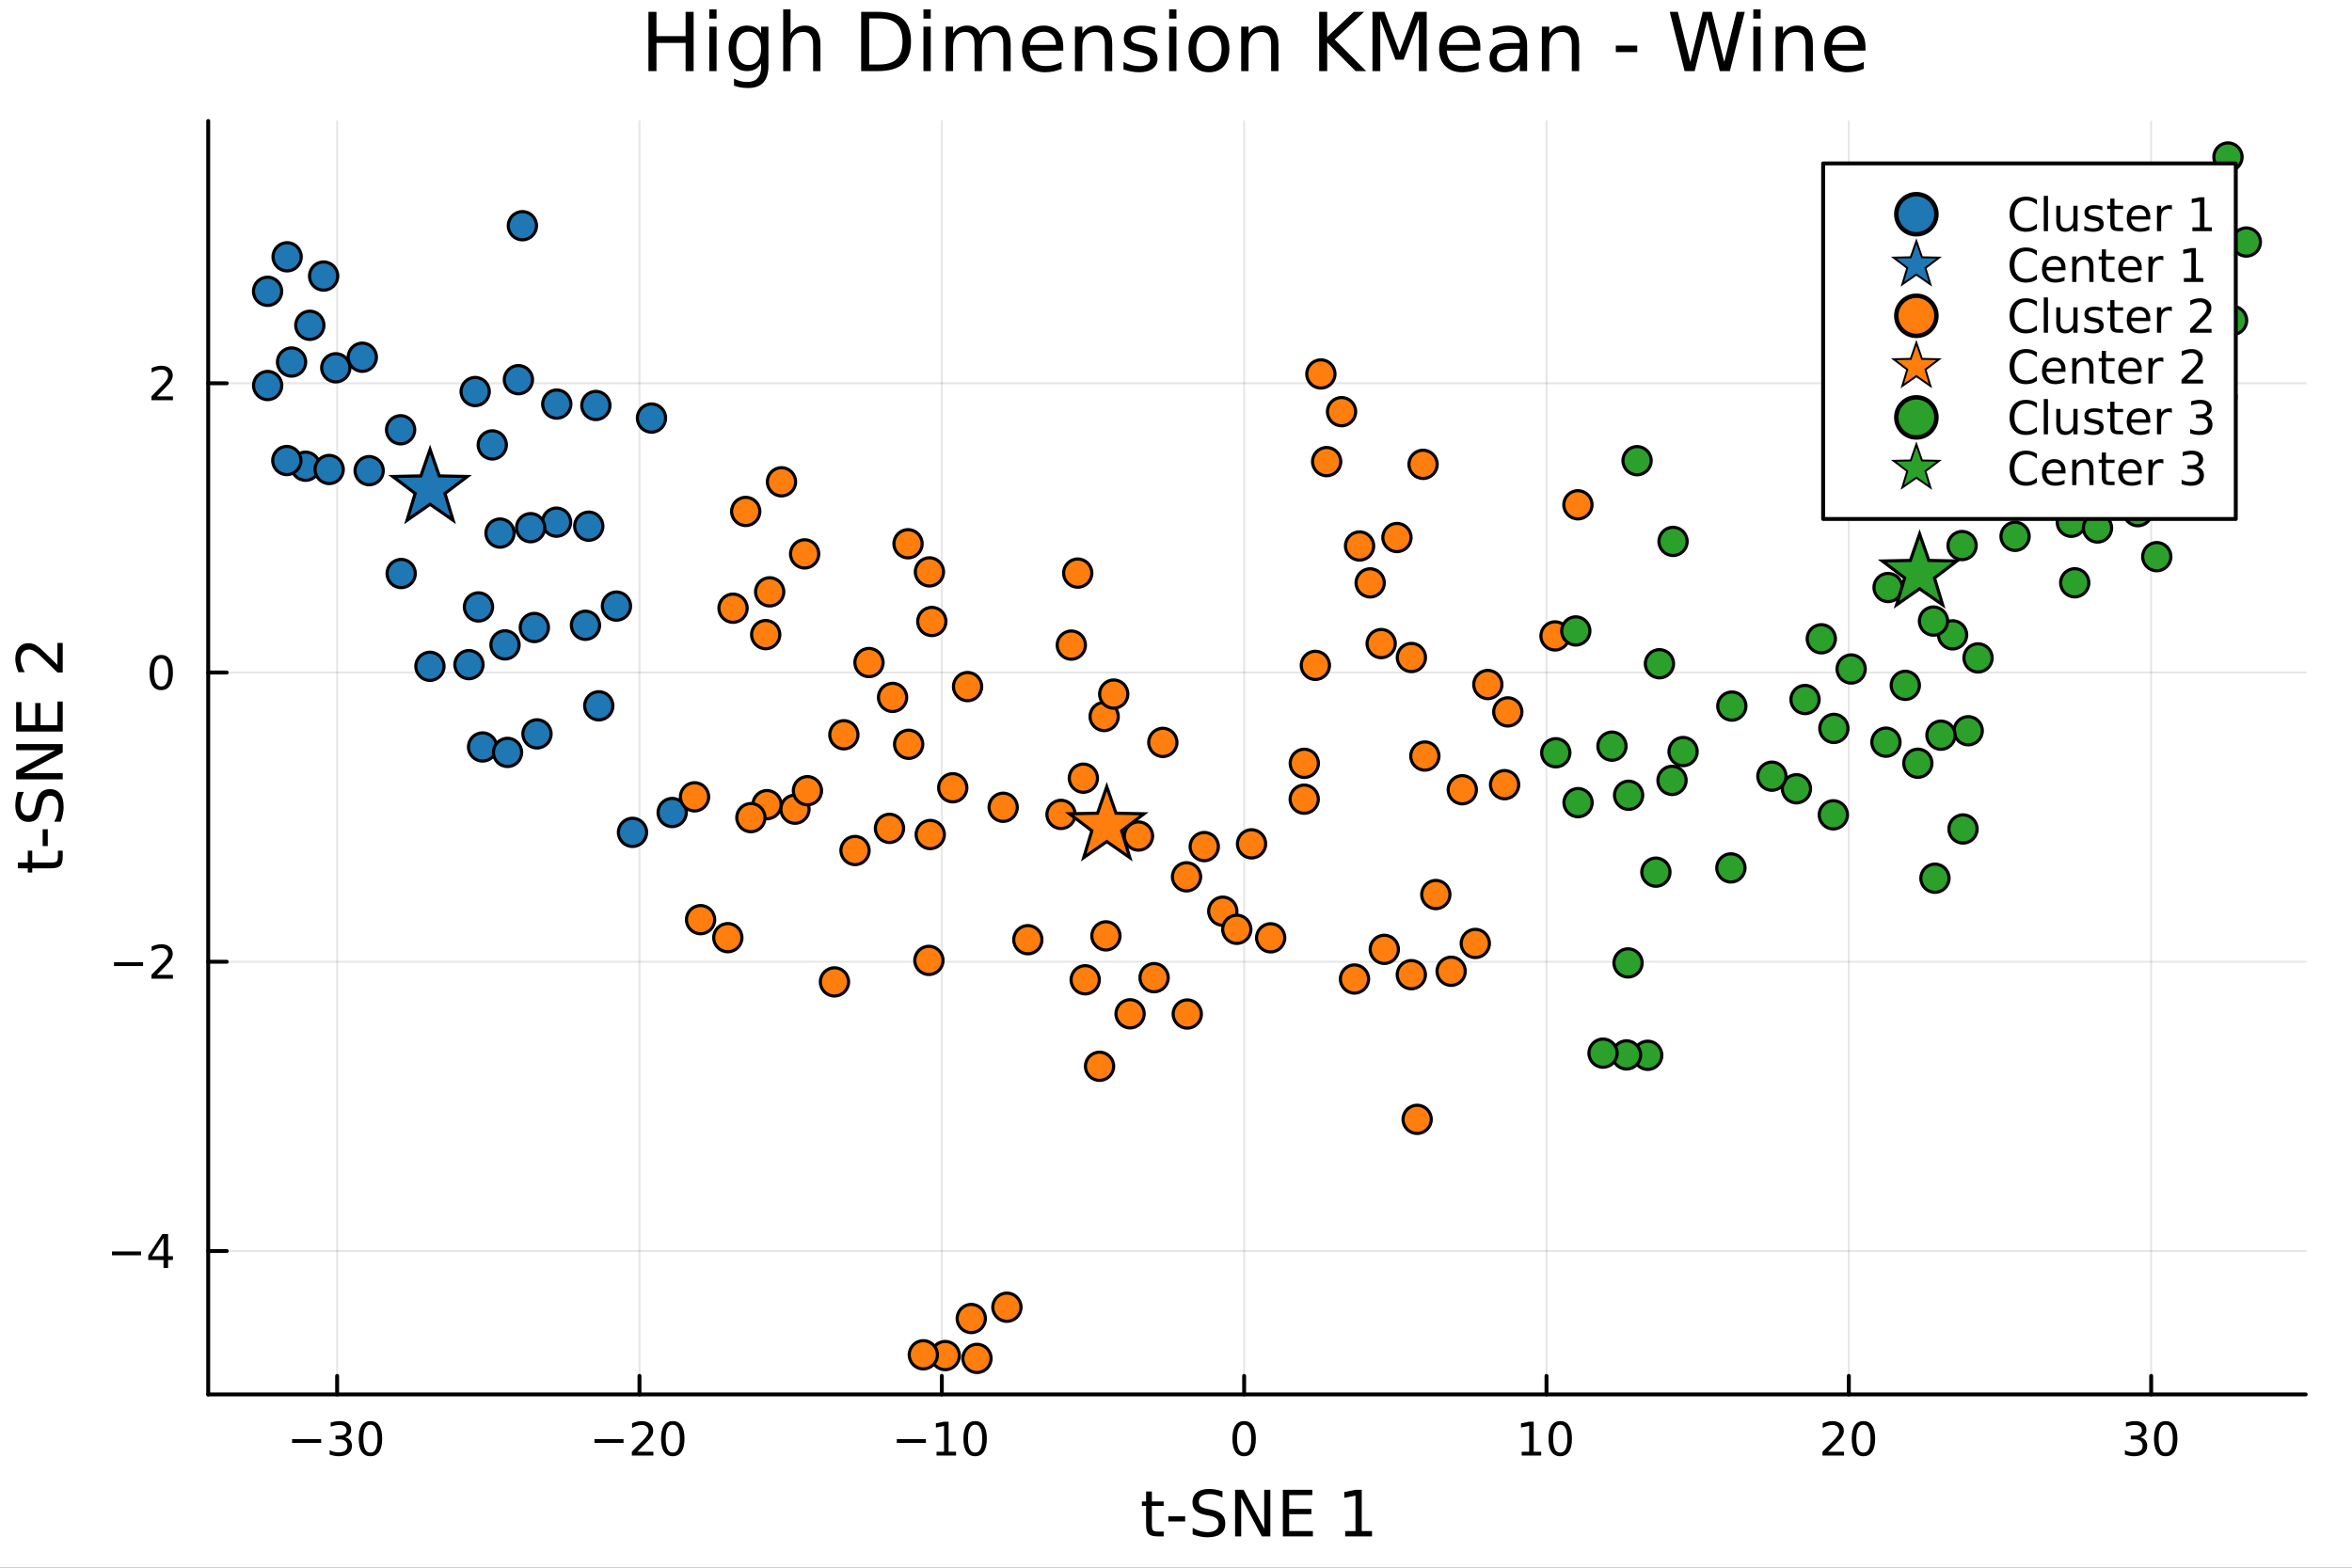 <?xml version="1.0" encoding="utf-8"?>
<svg xmlns="http://www.w3.org/2000/svg" xmlns:xlink="http://www.w3.org/1999/xlink" width="600" height="400" viewBox="0 0 2400 1600">
<rect x="0" y="0" width="2400" height="1600" fill="#333333" stroke="none"/>
<defs>
  <clipPath id="clip670">
    <rect x="0" y="0" width="2400" height="1600"/>
  </clipPath>
</defs>
<path clip-path="url(#clip670)" d="M0 1600 L2400 1600 L2400 0 L0 0  Z" fill="#ffffff" fill-rule="evenodd" fill-opacity="1"/>
<defs>
  <clipPath id="clip671">
    <rect x="480" y="0" width="1681" height="1600"/>
  </clipPath>
</defs>
<path clip-path="url(#clip670)" d="M212.459 1423.18 L2352.76 1423.18 L2352.76 123.472 L212.459 123.472  Z" fill="#ffffff" fill-rule="evenodd" fill-opacity="1"/>
<defs>
  <clipPath id="clip672">
    <rect x="212" y="123" width="2141" height="1301"/>
  </clipPath>
</defs>
<polyline clip-path="url(#clip672)" style="stroke:#000000; stroke-linecap:round; stroke-linejoin:round; stroke-width:2; stroke-opacity:0.1; fill:none" points="344.012,1423.18 344.012,123.472 "/>
<polyline clip-path="url(#clip672)" style="stroke:#000000; stroke-linecap:round; stroke-linejoin:round; stroke-width:2; stroke-opacity:0.1; fill:none" points="652.521,1423.18 652.521,123.472 "/>
<polyline clip-path="url(#clip672)" style="stroke:#000000; stroke-linecap:round; stroke-linejoin:round; stroke-width:2; stroke-opacity:0.1; fill:none" points="961.03,1423.18 961.03,123.472 "/>
<polyline clip-path="url(#clip672)" style="stroke:#000000; stroke-linecap:round; stroke-linejoin:round; stroke-width:2; stroke-opacity:0.1; fill:none" points="1269.54,1423.18 1269.54,123.472 "/>
<polyline clip-path="url(#clip672)" style="stroke:#000000; stroke-linecap:round; stroke-linejoin:round; stroke-width:2; stroke-opacity:0.1; fill:none" points="1578.05,1423.18 1578.05,123.472 "/>
<polyline clip-path="url(#clip672)" style="stroke:#000000; stroke-linecap:round; stroke-linejoin:round; stroke-width:2; stroke-opacity:0.1; fill:none" points="1886.56,1423.18 1886.56,123.472 "/>
<polyline clip-path="url(#clip672)" style="stroke:#000000; stroke-linecap:round; stroke-linejoin:round; stroke-width:2; stroke-opacity:0.1; fill:none" points="2195.07,1423.18 2195.07,123.472 "/>
<polyline clip-path="url(#clip670)" style="stroke:#000000; stroke-linecap:round; stroke-linejoin:round; stroke-width:4; stroke-opacity:1; fill:none" points="212.459,1423.18 2352.76,1423.18 "/>
<polyline clip-path="url(#clip670)" style="stroke:#000000; stroke-linecap:round; stroke-linejoin:round; stroke-width:4; stroke-opacity:1; fill:none" points="344.012,1423.18 344.012,1404.28 "/>
<polyline clip-path="url(#clip670)" style="stroke:#000000; stroke-linecap:round; stroke-linejoin:round; stroke-width:4; stroke-opacity:1; fill:none" points="652.521,1423.18 652.521,1404.28 "/>
<polyline clip-path="url(#clip670)" style="stroke:#000000; stroke-linecap:round; stroke-linejoin:round; stroke-width:4; stroke-opacity:1; fill:none" points="961.03,1423.18 961.03,1404.28 "/>
<polyline clip-path="url(#clip670)" style="stroke:#000000; stroke-linecap:round; stroke-linejoin:round; stroke-width:4; stroke-opacity:1; fill:none" points="1269.54,1423.18 1269.54,1404.28 "/>
<polyline clip-path="url(#clip670)" style="stroke:#000000; stroke-linecap:round; stroke-linejoin:round; stroke-width:4; stroke-opacity:1; fill:none" points="1578.05,1423.18 1578.05,1404.28 "/>
<polyline clip-path="url(#clip670)" style="stroke:#000000; stroke-linecap:round; stroke-linejoin:round; stroke-width:4; stroke-opacity:1; fill:none" points="1886.56,1423.18 1886.56,1404.28 "/>
<polyline clip-path="url(#clip670)" style="stroke:#000000; stroke-linecap:round; stroke-linejoin:round; stroke-width:4; stroke-opacity:1; fill:none" points="2195.07,1423.18 2195.07,1404.28 "/>
<path clip-path="url(#clip670)" d="M298.075 1468.75 L327.75 1468.75 L327.75 1472.69 L298.075 1472.69 L298.075 1468.75 Z" fill="#000000" fill-rule="nonzero" fill-opacity="1" /><path clip-path="url(#clip670)" d="M352.01 1466.95 Q355.366 1467.66 357.241 1469.93 Q359.139 1472.2 359.139 1475.53 Q359.139 1480.65 355.621 1483.45 Q352.102 1486.25 345.621 1486.25 Q343.445 1486.25 341.13 1485.81 Q338.838 1485.39 336.385 1484.54 L336.385 1480.02 Q338.329 1481.16 340.644 1481.74 Q342.959 1482.32 345.482 1482.32 Q349.88 1482.32 352.172 1480.58 Q354.486 1478.84 354.486 1475.53 Q354.486 1472.48 352.334 1470.77 Q350.204 1469.03 346.385 1469.03 L342.357 1469.03 L342.357 1465.19 L346.57 1465.19 Q350.019 1465.19 351.848 1463.82 Q353.676 1462.43 353.676 1459.84 Q353.676 1457.18 351.778 1455.77 Q349.903 1454.33 346.385 1454.33 Q344.463 1454.33 342.264 1454.75 Q340.065 1455.16 337.426 1456.04 L337.426 1451.88 Q340.088 1451.14 342.403 1450.77 Q344.741 1450.39 346.801 1450.39 Q352.125 1450.39 355.227 1452.83 Q358.329 1455.23 358.329 1459.35 Q358.329 1462.22 356.686 1464.21 Q355.042 1466.18 352.01 1466.95 Z" fill="#000000" fill-rule="nonzero" fill-opacity="1" /><path clip-path="url(#clip670)" d="M378.005 1454.1 Q374.394 1454.1 372.565 1457.66 Q370.76 1461.2 370.76 1468.33 Q370.76 1475.44 372.565 1479.01 Q374.394 1482.55 378.005 1482.55 Q381.639 1482.55 383.445 1479.01 Q385.273 1475.44 385.273 1468.33 Q385.273 1461.2 383.445 1457.66 Q381.639 1454.1 378.005 1454.1 M378.005 1450.39 Q383.815 1450.39 386.871 1455 Q389.949 1459.58 389.949 1468.33 Q389.949 1477.06 386.871 1481.67 Q383.815 1486.25 378.005 1486.25 Q372.195 1486.25 369.116 1481.67 Q366.06 1477.06 366.06 1468.33 Q366.06 1459.58 369.116 1455 Q372.195 1450.39 378.005 1450.39 Z" fill="#000000" fill-rule="nonzero" fill-opacity="1" /><path clip-path="url(#clip670)" d="M606.584 1468.75 L636.259 1468.75 L636.259 1472.69 L606.584 1472.69 L606.584 1468.75 Z" fill="#000000" fill-rule="nonzero" fill-opacity="1" /><path clip-path="url(#clip670)" d="M650.38 1481.64 L666.699 1481.64 L666.699 1485.58 L644.755 1485.58 L644.755 1481.64 Q647.417 1478.89 652 1474.26 Q656.606 1469.61 657.787 1468.27 Q660.032 1465.74 660.912 1464.01 Q661.815 1462.25 661.815 1460.56 Q661.815 1457.8 659.87 1456.07 Q657.949 1454.33 654.847 1454.33 Q652.648 1454.33 650.194 1455.09 Q647.764 1455.86 644.986 1457.41 L644.986 1452.69 Q647.81 1451.55 650.264 1450.97 Q652.718 1450.39 654.755 1450.39 Q660.125 1450.39 663.319 1453.08 Q666.514 1455.77 666.514 1460.26 Q666.514 1462.39 665.704 1464.31 Q664.917 1466.2 662.81 1468.8 Q662.231 1469.47 659.13 1472.69 Q656.028 1475.88 650.38 1481.64 Z" fill="#000000" fill-rule="nonzero" fill-opacity="1" /><path clip-path="url(#clip670)" d="M686.514 1454.1 Q682.903 1454.1 681.074 1457.66 Q679.268 1461.2 679.268 1468.33 Q679.268 1475.44 681.074 1479.01 Q682.903 1482.55 686.514 1482.55 Q690.148 1482.55 691.953 1479.01 Q693.782 1475.44 693.782 1468.33 Q693.782 1461.2 691.953 1457.66 Q690.148 1454.1 686.514 1454.1 M686.514 1450.39 Q692.324 1450.39 695.379 1455 Q698.458 1459.58 698.458 1468.33 Q698.458 1477.06 695.379 1481.67 Q692.324 1486.25 686.514 1486.25 Q680.704 1486.25 677.625 1481.67 Q674.569 1477.06 674.569 1468.33 Q674.569 1459.58 677.625 1455 Q680.704 1450.39 686.514 1450.39 Z" fill="#000000" fill-rule="nonzero" fill-opacity="1" /><path clip-path="url(#clip670)" d="M915.092 1468.75 L944.768 1468.75 L944.768 1472.69 L915.092 1472.69 L915.092 1468.75 Z" fill="#000000" fill-rule="nonzero" fill-opacity="1" /><path clip-path="url(#clip670)" d="M955.671 1481.64 L963.31 1481.64 L963.31 1455.28 L955 1456.95 L955 1452.69 L963.263 1451.02 L967.939 1451.02 L967.939 1481.64 L975.578 1481.64 L975.578 1485.58 L955.671 1485.58 L955.671 1481.64 Z" fill="#000000" fill-rule="nonzero" fill-opacity="1" /><path clip-path="url(#clip670)" d="M995.023 1454.1 Q991.411 1454.1 989.583 1457.66 Q987.777 1461.2 987.777 1468.33 Q987.777 1475.44 989.583 1479.01 Q991.411 1482.55 995.023 1482.55 Q998.657 1482.55 1000.46 1479.01 Q1002.29 1475.44 1002.29 1468.33 Q1002.29 1461.2 1000.46 1457.66 Q998.657 1454.1 995.023 1454.1 M995.023 1450.39 Q1000.83 1450.39 1003.89 1455 Q1006.97 1459.58 1006.97 1468.33 Q1006.97 1477.06 1003.89 1481.67 Q1000.83 1486.25 995.023 1486.25 Q989.212 1486.25 986.134 1481.67 Q983.078 1477.06 983.078 1468.33 Q983.078 1459.58 986.134 1455 Q989.212 1450.39 995.023 1450.39 Z" fill="#000000" fill-rule="nonzero" fill-opacity="1" /><path clip-path="url(#clip670)" d="M1269.54 1454.1 Q1265.93 1454.1 1264.1 1457.66 Q1262.29 1461.2 1262.29 1468.33 Q1262.29 1475.44 1264.1 1479.01 Q1265.93 1482.55 1269.54 1482.55 Q1273.17 1482.55 1274.98 1479.01 Q1276.81 1475.44 1276.81 1468.33 Q1276.81 1461.2 1274.98 1457.66 Q1273.17 1454.1 1269.54 1454.1 M1269.54 1450.39 Q1275.35 1450.39 1278.4 1455 Q1281.48 1459.58 1281.48 1468.33 Q1281.48 1477.06 1278.4 1481.67 Q1275.35 1486.25 1269.54 1486.25 Q1263.73 1486.25 1260.65 1481.67 Q1257.59 1477.06 1257.59 1468.33 Q1257.59 1459.58 1260.65 1455 Q1263.73 1450.39 1269.54 1450.39 Z" fill="#000000" fill-rule="nonzero" fill-opacity="1" /><path clip-path="url(#clip670)" d="M1552.74 1481.64 L1560.37 1481.64 L1560.37 1455.28 L1552.06 1456.95 L1552.06 1452.69 L1560.33 1451.02 L1565 1451.02 L1565 1481.64 L1572.64 1481.64 L1572.64 1485.58 L1552.74 1485.58 L1552.74 1481.64 Z" fill="#000000" fill-rule="nonzero" fill-opacity="1" /><path clip-path="url(#clip670)" d="M1592.09 1454.1 Q1588.48 1454.1 1586.65 1457.66 Q1584.84 1461.2 1584.84 1468.33 Q1584.84 1475.44 1586.65 1479.01 Q1588.48 1482.55 1592.09 1482.55 Q1595.72 1482.55 1597.53 1479.01 Q1599.36 1475.44 1599.36 1468.33 Q1599.36 1461.2 1597.53 1457.66 Q1595.72 1454.1 1592.09 1454.1 M1592.09 1450.39 Q1597.9 1450.39 1600.95 1455 Q1604.03 1459.58 1604.03 1468.33 Q1604.03 1477.06 1600.95 1481.67 Q1597.9 1486.25 1592.09 1486.25 Q1586.28 1486.25 1583.2 1481.67 Q1580.14 1477.06 1580.14 1468.33 Q1580.14 1459.58 1583.2 1455 Q1586.28 1450.39 1592.09 1450.39 Z" fill="#000000" fill-rule="nonzero" fill-opacity="1" /><path clip-path="url(#clip670)" d="M1865.33 1481.64 L1881.65 1481.64 L1881.65 1485.58 L1859.7 1485.58 L1859.7 1481.64 Q1862.37 1478.89 1866.95 1474.26 Q1871.56 1469.61 1872.74 1468.27 Q1874.98 1465.74 1875.86 1464.01 Q1876.76 1462.25 1876.76 1460.56 Q1876.76 1457.8 1874.82 1456.07 Q1872.9 1454.33 1869.8 1454.33 Q1867.6 1454.33 1865.14 1455.09 Q1862.71 1455.86 1859.94 1457.41 L1859.94 1452.69 Q1862.76 1451.55 1865.21 1450.97 Q1867.67 1450.39 1869.7 1450.39 Q1875.07 1450.39 1878.27 1453.08 Q1881.46 1455.77 1881.46 1460.26 Q1881.46 1462.39 1880.65 1464.31 Q1879.87 1466.2 1877.76 1468.8 Q1877.18 1469.47 1874.08 1472.69 Q1870.98 1475.88 1865.33 1481.64 Z" fill="#000000" fill-rule="nonzero" fill-opacity="1" /><path clip-path="url(#clip670)" d="M1901.46 1454.1 Q1897.85 1454.1 1896.02 1457.66 Q1894.22 1461.2 1894.22 1468.33 Q1894.22 1475.44 1896.02 1479.01 Q1897.85 1482.55 1901.46 1482.55 Q1905.1 1482.55 1906.9 1479.01 Q1908.73 1475.44 1908.73 1468.33 Q1908.73 1461.2 1906.9 1457.66 Q1905.1 1454.1 1901.46 1454.1 M1901.46 1450.39 Q1907.27 1450.39 1910.33 1455 Q1913.41 1459.58 1913.41 1468.33 Q1913.41 1477.06 1910.33 1481.67 Q1907.27 1486.25 1901.46 1486.25 Q1895.65 1486.25 1892.57 1481.67 Q1889.52 1477.06 1889.52 1468.33 Q1889.52 1459.58 1892.57 1455 Q1895.65 1450.39 1901.46 1450.39 Z" fill="#000000" fill-rule="nonzero" fill-opacity="1" /><path clip-path="url(#clip670)" d="M2183.91 1466.95 Q2187.26 1467.66 2189.14 1469.93 Q2191.04 1472.2 2191.04 1475.53 Q2191.04 1480.65 2187.52 1483.45 Q2184 1486.25 2177.52 1486.25 Q2175.34 1486.25 2173.03 1485.81 Q2170.74 1485.39 2168.28 1484.54 L2168.28 1480.02 Q2170.23 1481.16 2172.54 1481.74 Q2174.86 1482.32 2177.38 1482.32 Q2181.78 1482.32 2184.07 1480.58 Q2186.38 1478.84 2186.38 1475.53 Q2186.38 1472.48 2184.23 1470.77 Q2182.1 1469.03 2178.28 1469.03 L2174.26 1469.03 L2174.26 1465.19 L2178.47 1465.19 Q2181.92 1465.19 2183.75 1463.82 Q2185.57 1462.43 2185.57 1459.84 Q2185.57 1457.18 2183.68 1455.77 Q2181.8 1454.33 2178.28 1454.33 Q2176.36 1454.33 2174.16 1454.75 Q2171.96 1455.16 2169.32 1456.04 L2169.32 1451.88 Q2171.99 1451.14 2174.3 1450.77 Q2176.64 1450.39 2178.7 1450.39 Q2184.02 1450.39 2187.13 1452.83 Q2190.23 1455.23 2190.23 1459.35 Q2190.23 1462.22 2188.58 1464.21 Q2186.94 1466.18 2183.91 1466.95 Z" fill="#000000" fill-rule="nonzero" fill-opacity="1" /><path clip-path="url(#clip670)" d="M2209.9 1454.1 Q2206.29 1454.1 2204.46 1457.66 Q2202.66 1461.2 2202.66 1468.33 Q2202.66 1475.44 2204.46 1479.01 Q2206.29 1482.55 2209.9 1482.55 Q2213.54 1482.55 2215.34 1479.01 Q2217.17 1475.44 2217.17 1468.33 Q2217.17 1461.2 2215.34 1457.66 Q2213.54 1454.1 2209.9 1454.1 M2209.9 1450.39 Q2215.71 1450.39 2218.77 1455 Q2221.85 1459.58 2221.85 1468.33 Q2221.85 1477.06 2218.77 1481.67 Q2215.71 1486.25 2209.9 1486.25 Q2204.09 1486.25 2201.01 1481.67 Q2197.96 1477.06 2197.96 1468.33 Q2197.96 1459.58 2201.01 1455 Q2204.09 1450.39 2209.9 1450.39 Z" fill="#000000" fill-rule="nonzero" fill-opacity="1" /><path clip-path="url(#clip670)" d="M1175.38 1522.27 L1175.38 1532.4 L1187.44 1532.4 L1187.44 1536.95 L1175.38 1536.95 L1175.38 1556.3 Q1175.38 1560.66 1176.55 1561.9 Q1177.76 1563.14 1181.42 1563.14 L1187.44 1563.14 L1187.44 1568.04 L1181.42 1568.04 Q1174.65 1568.04 1172.07 1565.53 Q1169.49 1562.98 1169.49 1556.3 L1169.49 1536.95 L1165.19 1536.95 L1165.19 1532.4 L1169.49 1532.4 L1169.49 1522.27 L1175.38 1522.27 Z" fill="#000000" fill-rule="nonzero" fill-opacity="1" /><path clip-path="url(#clip670)" d="M1192.18 1547.58 L1209.34 1547.58 L1209.34 1552.8 L1192.18 1552.8 L1192.18 1547.58 Z" fill="#000000" fill-rule="nonzero" fill-opacity="1" /><path clip-path="url(#clip670)" d="M1247.41 1522.08 L1247.41 1528.35 Q1243.74 1526.6 1240.5 1525.74 Q1237.25 1524.88 1234.23 1524.88 Q1228.98 1524.88 1226.11 1526.92 Q1223.28 1528.96 1223.28 1532.71 Q1223.28 1535.87 1225.16 1537.49 Q1227.07 1539.08 1232.35 1540.07 L1236.23 1540.86 Q1243.43 1542.23 1246.83 1545.7 Q1250.27 1549.14 1250.27 1554.93 Q1250.27 1561.84 1245.62 1565.4 Q1241.01 1568.97 1232.06 1568.97 Q1228.69 1568.97 1224.87 1568.2 Q1221.08 1567.44 1217.01 1565.94 L1217.01 1559.32 Q1220.92 1561.52 1224.68 1562.63 Q1228.44 1563.75 1232.06 1563.75 Q1237.57 1563.75 1240.56 1561.58 Q1243.55 1559.42 1243.55 1555.41 Q1243.55 1551.91 1241.39 1549.93 Q1239.26 1547.96 1234.36 1546.97 L1230.44 1546.21 Q1223.25 1544.78 1220.03 1541.72 Q1216.82 1538.67 1216.82 1533.22 Q1216.82 1526.92 1221.24 1523.29 Q1225.7 1519.66 1233.5 1519.66 Q1236.84 1519.66 1240.31 1520.27 Q1243.78 1520.87 1247.41 1522.08 Z" fill="#000000" fill-rule="nonzero" fill-opacity="1" /><path clip-path="url(#clip670)" d="M1260.3 1520.52 L1268.95 1520.52 L1290.02 1560.28 L1290.02 1520.52 L1296.26 1520.52 L1296.26 1568.04 L1287.6 1568.04 L1266.53 1528.29 L1266.53 1568.04 L1260.3 1568.04 L1260.3 1520.52 Z" fill="#000000" fill-rule="nonzero" fill-opacity="1" /><path clip-path="url(#clip670)" d="M1309.06 1520.52 L1339.1 1520.52 L1339.1 1525.93 L1315.49 1525.93 L1315.49 1540 L1338.12 1540 L1338.12 1545.41 L1315.49 1545.41 L1315.49 1562.63 L1339.68 1562.63 L1339.68 1568.04 L1309.06 1568.04 L1309.06 1520.52 Z" fill="#000000" fill-rule="nonzero" fill-opacity="1" /><path clip-path="url(#clip670)" d="M1372.65 1562.63 L1383.15 1562.63 L1383.15 1526.38 L1371.73 1528.67 L1371.73 1522.82 L1383.09 1520.52 L1389.52 1520.52 L1389.52 1562.63 L1400.02 1562.63 L1400.02 1568.04 L1372.65 1568.04 L1372.65 1562.63 Z" fill="#000000" fill-rule="nonzero" fill-opacity="1" /><polyline clip-path="url(#clip672)" style="stroke:#000000; stroke-linecap:round; stroke-linejoin:round; stroke-width:2; stroke-opacity:0.1; fill:none" points="212.459,1276.79 2352.76,1276.79 "/>
<polyline clip-path="url(#clip672)" style="stroke:#000000; stroke-linecap:round; stroke-linejoin:round; stroke-width:2; stroke-opacity:0.1; fill:none" points="212.459,981.582 2352.76,981.582 "/>
<polyline clip-path="url(#clip672)" style="stroke:#000000; stroke-linecap:round; stroke-linejoin:round; stroke-width:2; stroke-opacity:0.1; fill:none" points="212.459,686.379 2352.76,686.379 "/>
<polyline clip-path="url(#clip672)" style="stroke:#000000; stroke-linecap:round; stroke-linejoin:round; stroke-width:2; stroke-opacity:0.1; fill:none" points="212.459,391.175 2352.76,391.175 "/>
<polyline clip-path="url(#clip670)" style="stroke:#000000; stroke-linecap:round; stroke-linejoin:round; stroke-width:4; stroke-opacity:1; fill:none" points="212.459,1423.18 212.459,123.472 "/>
<polyline clip-path="url(#clip670)" style="stroke:#000000; stroke-linecap:round; stroke-linejoin:round; stroke-width:4; stroke-opacity:1; fill:none" points="212.459,1276.79 231.357,1276.79 "/>
<polyline clip-path="url(#clip670)" style="stroke:#000000; stroke-linecap:round; stroke-linejoin:round; stroke-width:4; stroke-opacity:1; fill:none" points="212.459,981.582 231.357,981.582 "/>
<polyline clip-path="url(#clip670)" style="stroke:#000000; stroke-linecap:round; stroke-linejoin:round; stroke-width:4; stroke-opacity:1; fill:none" points="212.459,686.379 231.357,686.379 "/>
<polyline clip-path="url(#clip670)" style="stroke:#000000; stroke-linecap:round; stroke-linejoin:round; stroke-width:4; stroke-opacity:1; fill:none" points="212.459,391.175 231.357,391.175 "/>
<path clip-path="url(#clip670)" d="M114.26 1277.24 L143.936 1277.24 L143.936 1281.17 L114.26 1281.17 L114.26 1277.24 Z" fill="#000000" fill-rule="nonzero" fill-opacity="1" /><path clip-path="url(#clip670)" d="M166.876 1263.58 L155.07 1282.03 L166.876 1282.03 L166.876 1263.58 M165.649 1259.51 L171.528 1259.51 L171.528 1282.03 L176.459 1282.03 L176.459 1285.92 L171.528 1285.92 L171.528 1294.07 L166.876 1294.07 L166.876 1285.92 L151.274 1285.92 L151.274 1281.4 L165.649 1259.51 Z" fill="#000000" fill-rule="nonzero" fill-opacity="1" /><path clip-path="url(#clip670)" d="M116.343 982.034 L146.019 982.034 L146.019 985.969 L116.343 985.969 L116.343 982.034 Z" fill="#000000" fill-rule="nonzero" fill-opacity="1" /><path clip-path="url(#clip670)" d="M160.14 994.927 L176.459 994.927 L176.459 998.862 L154.515 998.862 L154.515 994.927 Q157.177 992.172 161.76 987.543 Q166.366 982.89 167.547 981.547 Q169.792 979.024 170.672 977.288 Q171.575 975.529 171.575 973.839 Q171.575 971.085 169.63 969.348 Q167.709 967.612 164.607 967.612 Q162.408 967.612 159.954 968.376 Q157.524 969.14 154.746 970.691 L154.746 965.969 Q157.57 964.835 160.024 964.256 Q162.477 963.677 164.515 963.677 Q169.885 963.677 173.079 966.362 Q176.274 969.048 176.274 973.538 Q176.274 975.668 175.464 977.589 Q174.677 979.487 172.57 982.08 Q171.991 982.751 168.889 985.969 Q165.788 989.163 160.14 994.927 Z" fill="#000000" fill-rule="nonzero" fill-opacity="1" /><path clip-path="url(#clip670)" d="M164.515 672.177 Q160.903 672.177 159.075 675.742 Q157.269 679.284 157.269 686.414 Q157.269 693.52 159.075 697.085 Q160.903 700.626 164.515 700.626 Q168.149 700.626 169.954 697.085 Q171.783 693.52 171.783 686.414 Q171.783 679.284 169.954 675.742 Q168.149 672.177 164.515 672.177 M164.515 668.474 Q170.325 668.474 173.38 673.08 Q176.459 677.664 176.459 686.414 Q176.459 695.14 173.38 699.747 Q170.325 704.33 164.515 704.33 Q158.704 704.33 155.626 699.747 Q152.57 695.14 152.57 686.414 Q152.57 677.664 155.626 673.08 Q158.704 668.474 164.515 668.474 Z" fill="#000000" fill-rule="nonzero" fill-opacity="1" /><path clip-path="url(#clip670)" d="M160.14 404.52 L176.459 404.52 L176.459 408.455 L154.515 408.455 L154.515 404.52 Q157.177 401.766 161.76 397.136 Q166.366 392.483 167.547 391.141 Q169.792 388.618 170.672 386.881 Q171.575 385.122 171.575 383.432 Q171.575 380.678 169.63 378.942 Q167.709 377.206 164.607 377.206 Q162.408 377.206 159.954 377.969 Q157.524 378.733 154.746 380.284 L154.746 375.562 Q157.57 374.428 160.024 373.849 Q162.477 373.27 164.515 373.27 Q169.885 373.27 173.079 375.956 Q176.274 378.641 176.274 383.131 Q176.274 385.261 175.464 387.182 Q174.677 389.08 172.57 391.673 Q171.991 392.344 168.889 395.562 Q165.788 398.756 160.14 404.52 Z" fill="#000000" fill-rule="nonzero" fill-opacity="1" /><path clip-path="url(#clip670)" d="M18.235 880.302 L28.356 880.302 L28.356 868.239 L32.908 868.239 L32.908 880.302 L52.259 880.302 Q56.62 880.302 57.861 879.124 Q59.103 877.915 59.103 874.254 L59.103 868.239 L64.004 868.239 L64.004 874.254 Q64.004 881.034 61.49 883.612 Q58.943 886.19 52.259 886.19 L32.908 886.19 L32.908 890.487 L28.356 890.487 L28.356 886.19 L18.235 886.19 L18.235 880.302 Z" fill="#000000" fill-rule="nonzero" fill-opacity="1" /><path clip-path="url(#clip670)" d="M43.538 863.496 L43.538 846.341 L48.758 846.341 L48.758 863.496 L43.538 863.496 Z" fill="#000000" fill-rule="nonzero" fill-opacity="1" /><path clip-path="url(#clip670)" d="M18.044 808.274 L24.314 808.274 Q22.563 811.934 21.704 815.181 Q20.845 818.427 20.845 821.451 Q20.845 826.702 22.882 829.567 Q24.919 832.4 28.674 832.4 Q31.826 832.4 33.449 830.522 Q35.04 828.612 36.027 823.329 L36.823 819.446 Q38.191 812.252 41.66 808.847 Q45.098 805.409 50.891 805.409 Q57.798 805.409 61.362 810.056 Q64.927 814.671 64.927 823.615 Q64.927 826.989 64.163 830.808 Q63.399 834.596 61.904 838.67 L55.283 838.67 Q57.479 834.755 58.593 830.999 Q59.707 827.244 59.707 823.615 Q59.707 818.109 57.543 815.117 Q55.379 812.125 51.368 812.125 Q47.867 812.125 45.894 814.289 Q43.92 816.422 42.934 821.323 L42.17 825.238 Q40.737 832.432 37.682 835.646 Q34.626 838.861 29.184 838.861 Q22.882 838.861 19.253 834.437 Q15.625 829.981 15.625 822.183 Q15.625 818.841 16.23 815.371 Q16.834 811.902 18.044 808.274 Z" fill="#000000" fill-rule="nonzero" fill-opacity="1" /><path clip-path="url(#clip670)" d="M16.484 795.383 L16.484 786.726 L56.238 765.655 L16.484 765.655 L16.484 759.417 L64.004 759.417 L64.004 768.074 L24.25 789.145 L64.004 789.145 L64.004 795.383 L16.484 795.383 Z" fill="#000000" fill-rule="nonzero" fill-opacity="1" /><path clip-path="url(#clip670)" d="M16.484 746.622 L16.484 716.576 L21.895 716.576 L21.895 740.192 L35.963 740.192 L35.963 717.562 L41.374 717.562 L41.374 740.192 L58.593 740.192 L58.593 716.003 L64.004 716.003 L64.004 746.622 L16.484 746.622 Z" fill="#000000" fill-rule="nonzero" fill-opacity="1" /><path clip-path="url(#clip670)" d="M58.593 678.604 L58.593 656.165 L64.004 656.165 L64.004 686.339 L58.593 686.339 Q54.806 682.678 48.44 676.376 Q42.042 670.042 40.196 668.419 Q36.727 665.332 34.34 664.122 Q31.921 662.881 29.598 662.881 Q25.81 662.881 23.423 665.555 Q21.036 668.196 21.036 672.461 Q21.036 675.485 22.086 678.859 Q23.136 682.201 25.269 686.02 L18.776 686.02 Q17.216 682.137 16.421 678.763 Q15.625 675.39 15.625 672.589 Q15.625 665.204 19.317 660.812 Q23.009 656.42 29.184 656.42 Q32.112 656.42 34.754 657.534 Q37.364 658.616 40.928 661.512 Q41.852 662.308 46.276 666.573 Q50.668 670.838 58.593 678.604 Z" fill="#000000" fill-rule="nonzero" fill-opacity="1" /><path clip-path="url(#clip670)" d="M661.685 12.096 L669.868 12.096 L669.868 36.888 L699.601 36.888 L699.601 12.096 L707.784 12.096 L707.784 72.576 L699.601 72.576 L699.601 43.774 L669.868 43.774 L669.868 72.576 L661.685 72.576 L661.685 12.096 Z" fill="#000000" fill-rule="nonzero" fill-opacity="1" /><path clip-path="url(#clip670)" d="M723.745 27.206 L731.198 27.206 L731.198 72.576 L723.745 72.576 L723.745 27.206 M723.745 9.544 L731.198 9.544 L731.198 18.983 L723.745 18.983 L723.745 9.544 Z" fill="#000000" fill-rule="nonzero" fill-opacity="1" /><path clip-path="url(#clip670)" d="M776.649 49.364 Q776.649 41.263 773.287 36.806 Q769.965 32.35 763.93 32.35 Q757.934 32.35 754.572 36.806 Q751.25 41.263 751.25 49.364 Q751.25 57.426 754.572 61.882 Q757.934 66.338 763.93 66.338 Q769.965 66.338 773.287 61.882 Q776.649 57.426 776.649 49.364 M784.103 66.945 Q784.103 78.531 778.958 84.162 Q773.814 89.833 763.2 89.833 Q759.271 89.833 755.787 89.225 Q752.304 88.658 749.022 87.443 L749.022 80.192 Q752.304 81.974 755.504 82.825 Q758.704 83.675 762.026 83.675 Q769.358 83.675 773.004 79.827 Q776.649 76.019 776.649 68.282 L776.649 64.596 Q774.34 68.606 770.735 70.591 Q767.13 72.576 762.107 72.576 Q753.762 72.576 748.658 66.216 Q743.554 59.856 743.554 49.364 Q743.554 38.832 748.658 32.472 Q753.762 26.112 762.107 26.112 Q767.13 26.112 770.735 28.097 Q774.34 30.082 776.649 34.092 L776.649 27.206 L784.103 27.206 L784.103 66.945 Z" fill="#000000" fill-rule="nonzero" fill-opacity="1" /><path clip-path="url(#clip670)" d="M837.17 45.192 L837.17 72.576 L829.716 72.576 L829.716 45.435 Q829.716 38.994 827.205 35.794 Q824.693 32.594 819.67 32.594 Q813.634 32.594 810.15 36.442 Q806.667 40.29 806.667 46.934 L806.667 72.576 L799.172 72.576 L799.172 9.544 L806.667 9.544 L806.667 34.254 Q809.34 30.163 812.946 28.138 Q816.591 26.112 821.331 26.112 Q829.149 26.112 833.16 30.973 Q837.17 35.794 837.17 45.192 Z" fill="#000000" fill-rule="nonzero" fill-opacity="1" /><path clip-path="url(#clip670)" d="M886.915 18.82 L886.915 65.852 L896.799 65.852 Q909.317 65.852 915.109 60.18 Q920.943 54.509 920.943 42.275 Q920.943 30.122 915.109 24.492 Q909.317 18.82 896.799 18.82 L886.915 18.82 M878.732 12.096 L895.544 12.096 Q913.124 12.096 921.348 19.428 Q929.571 26.72 929.571 42.275 Q929.571 57.912 921.307 65.244 Q913.043 72.576 895.544 72.576 L878.732 72.576 L878.732 12.096 Z" fill="#000000" fill-rule="nonzero" fill-opacity="1" /><path clip-path="url(#clip670)" d="M942.291 27.206 L949.745 27.206 L949.745 72.576 L942.291 72.576 L942.291 27.206 M942.291 9.544 L949.745 9.544 L949.745 18.983 L942.291 18.983 L942.291 9.544 Z" fill="#000000" fill-rule="nonzero" fill-opacity="1" /><path clip-path="url(#clip670)" d="M1000.66 35.915 Q1003.46 30.892 1007.35 28.502 Q1011.24 26.112 1016.5 26.112 Q1023.59 26.112 1027.44 31.095 Q1031.29 36.037 1031.29 45.192 L1031.29 72.576 L1023.8 72.576 L1023.8 45.435 Q1023.8 38.913 1021.49 35.753 Q1019.18 32.594 1014.44 32.594 Q1008.64 32.594 1005.28 36.442 Q1001.92 40.29 1001.92 46.934 L1001.92 72.576 L994.426 72.576 L994.426 45.435 Q994.426 38.873 992.117 35.753 Q989.808 32.594 984.987 32.594 Q979.276 32.594 975.913 36.482 Q972.551 40.331 972.551 46.934 L972.551 72.576 L965.057 72.576 L965.057 27.206 L972.551 27.206 L972.551 34.254 Q975.103 30.082 978.668 28.097 Q982.233 26.112 987.134 26.112 Q992.077 26.112 995.52 28.624 Q999.004 31.135 1000.66 35.915 Z" fill="#000000" fill-rule="nonzero" fill-opacity="1" /><path clip-path="url(#clip670)" d="M1084.96 48.028 L1084.96 51.673 L1050.69 51.673 Q1051.18 59.37 1055.31 63.421 Q1059.48 67.431 1066.9 67.431 Q1071.19 67.431 1075.2 66.378 Q1079.25 65.325 1083.22 63.218 L1083.22 70.267 Q1079.21 71.968 1075 72.86 Q1070.79 73.751 1066.45 73.751 Q1055.59 73.751 1049.23 67.431 Q1042.92 61.112 1042.92 50.337 Q1042.92 39.197 1048.91 32.675 Q1054.95 26.112 1065.15 26.112 Q1074.31 26.112 1079.62 32.026 Q1084.96 37.9 1084.96 48.028 M1077.51 45.84 Q1077.43 39.723 1074.07 36.077 Q1070.75 32.431 1065.24 32.431 Q1059 32.431 1055.23 35.956 Q1051.5 39.48 1050.94 45.88 L1077.51 45.84 Z" fill="#000000" fill-rule="nonzero" fill-opacity="1" /><path clip-path="url(#clip670)" d="M1134.91 45.192 L1134.91 72.576 L1127.46 72.576 L1127.46 45.435 Q1127.46 38.994 1124.95 35.794 Q1122.43 32.594 1117.41 32.594 Q1111.38 32.594 1107.89 36.442 Q1104.41 40.29 1104.41 46.934 L1104.41 72.576 L1096.91 72.576 L1096.91 27.206 L1104.41 27.206 L1104.41 34.254 Q1107.08 30.163 1110.69 28.138 Q1114.33 26.112 1119.07 26.112 Q1126.89 26.112 1130.9 30.973 Q1134.91 35.794 1134.91 45.192 Z" fill="#000000" fill-rule="nonzero" fill-opacity="1" /><path clip-path="url(#clip670)" d="M1178.7 28.543 L1178.7 35.591 Q1175.54 33.971 1172.14 33.161 Q1168.74 32.35 1165.09 32.35 Q1159.54 32.35 1156.75 34.052 Q1153.99 35.753 1153.99 39.156 Q1153.99 41.749 1155.98 43.248 Q1157.96 44.706 1163.96 46.043 L1166.51 46.61 Q1174.45 48.311 1177.77 51.43 Q1181.13 54.509 1181.13 60.059 Q1181.13 66.378 1176.11 70.064 Q1171.13 73.751 1162.38 73.751 Q1158.73 73.751 1154.76 73.022 Q1150.83 72.333 1146.46 70.915 L1146.46 63.218 Q1150.59 65.365 1154.6 66.459 Q1158.61 67.512 1162.54 67.512 Q1167.8 67.512 1170.64 65.73 Q1173.48 63.907 1173.48 60.626 Q1173.48 57.588 1171.41 55.967 Q1169.38 54.347 1162.46 52.848 L1159.87 52.24 Q1152.94 50.782 1149.86 47.785 Q1146.78 44.746 1146.78 39.48 Q1146.78 33.08 1151.32 29.596 Q1155.85 26.112 1164.2 26.112 Q1168.33 26.112 1171.98 26.72 Q1175.62 27.327 1178.7 28.543 Z" fill="#000000" fill-rule="nonzero" fill-opacity="1" /><path clip-path="url(#clip670)" d="M1193 27.206 L1200.46 27.206 L1200.46 72.576 L1193 72.576 L1193 27.206 M1193 9.544 L1200.46 9.544 L1200.46 18.983 L1193 18.983 L1193 9.544 Z" fill="#000000" fill-rule="nonzero" fill-opacity="1" /><path clip-path="url(#clip670)" d="M1233.63 32.431 Q1227.64 32.431 1224.15 37.131 Q1220.67 41.789 1220.67 49.931 Q1220.67 58.074 1224.11 62.773 Q1227.6 67.431 1233.63 67.431 Q1239.59 67.431 1243.07 62.732 Q1246.55 58.033 1246.55 49.931 Q1246.55 41.87 1243.07 37.171 Q1239.59 32.431 1233.63 32.431 M1233.63 26.112 Q1243.35 26.112 1248.9 32.431 Q1254.45 38.751 1254.45 49.931 Q1254.45 61.071 1248.9 67.431 Q1243.35 73.751 1233.63 73.751 Q1223.87 73.751 1218.32 67.431 Q1212.81 61.071 1212.81 49.931 Q1212.81 38.751 1218.32 32.431 Q1223.87 26.112 1233.63 26.112 Z" fill="#000000" fill-rule="nonzero" fill-opacity="1" /><path clip-path="url(#clip670)" d="M1304.52 45.192 L1304.52 72.576 L1297.07 72.576 L1297.07 45.435 Q1297.07 38.994 1294.56 35.794 Q1292.05 32.594 1287.02 32.594 Q1280.99 32.594 1277.5 36.442 Q1274.02 40.29 1274.02 46.934 L1274.02 72.576 L1266.53 72.576 L1266.53 27.206 L1274.02 27.206 L1274.02 34.254 Q1276.69 30.163 1280.3 28.138 Q1283.94 26.112 1288.68 26.112 Q1296.5 26.112 1300.51 30.973 Q1304.52 35.794 1304.52 45.192 Z" fill="#000000" fill-rule="nonzero" fill-opacity="1" /><path clip-path="url(#clip670)" d="M1346.09 12.096 L1354.27 12.096 L1354.27 37.657 L1381.41 12.096 L1391.94 12.096 L1361.92 40.29 L1394.09 72.576 L1383.31 72.576 L1354.27 43.45 L1354.27 72.576 L1346.09 72.576 L1346.09 12.096 Z" fill="#000000" fill-rule="nonzero" fill-opacity="1" /><path clip-path="url(#clip670)" d="M1400.49 12.096 L1412.68 12.096 L1428.12 53.253 L1443.63 12.096 L1455.82 12.096 L1455.82 72.576 L1447.84 72.576 L1447.84 19.469 L1432.25 60.95 L1424.02 60.95 L1408.43 19.469 L1408.43 72.576 L1400.49 72.576 L1400.49 12.096 Z" fill="#000000" fill-rule="nonzero" fill-opacity="1" /><path clip-path="url(#clip670)" d="M1510.55 48.028 L1510.55 51.673 L1476.28 51.673 Q1476.77 59.37 1480.9 63.421 Q1485.07 67.431 1492.48 67.431 Q1496.78 67.431 1500.79 66.378 Q1504.84 65.325 1508.81 63.218 L1508.81 70.267 Q1504.8 71.968 1500.59 72.86 Q1496.37 73.751 1492.04 73.751 Q1481.18 73.751 1474.82 67.431 Q1468.5 61.112 1468.5 50.337 Q1468.5 39.197 1474.5 32.675 Q1480.53 26.112 1490.74 26.112 Q1499.9 26.112 1505.2 32.026 Q1510.55 37.9 1510.55 48.028 M1503.1 45.84 Q1503.02 39.723 1499.65 36.077 Q1496.33 32.431 1490.82 32.431 Q1484.59 32.431 1480.82 35.956 Q1477.09 39.48 1476.52 45.88 L1503.1 45.84 Z" fill="#000000" fill-rule="nonzero" fill-opacity="1" /><path clip-path="url(#clip670)" d="M1543.4 49.769 Q1534.37 49.769 1530.89 51.835 Q1527.4 53.901 1527.4 58.884 Q1527.4 62.854 1530 65.203 Q1532.63 67.512 1537.13 67.512 Q1543.32 67.512 1547.05 63.137 Q1550.82 58.722 1550.82 51.43 L1550.82 49.769 L1543.4 49.769 M1558.27 46.691 L1558.27 72.576 L1550.82 72.576 L1550.82 65.689 Q1548.27 69.821 1544.46 71.806 Q1540.65 73.751 1535.14 73.751 Q1528.17 73.751 1524.04 69.862 Q1519.95 65.933 1519.95 59.37 Q1519.95 51.714 1525.05 47.825 Q1530.2 43.936 1540.37 43.936 L1550.82 43.936 L1550.82 43.207 Q1550.82 38.062 1547.42 35.267 Q1544.05 32.431 1537.94 32.431 Q1534.05 32.431 1530.36 33.363 Q1526.67 34.295 1523.27 36.158 L1523.27 29.272 Q1527.36 27.692 1531.21 26.922 Q1535.06 26.112 1538.71 26.112 Q1548.55 26.112 1553.41 31.216 Q1558.27 36.32 1558.27 46.691 Z" fill="#000000" fill-rule="nonzero" fill-opacity="1" /><path clip-path="url(#clip670)" d="M1611.34 45.192 L1611.34 72.576 L1603.88 72.576 L1603.88 45.435 Q1603.88 38.994 1601.37 35.794 Q1598.86 32.594 1593.84 32.594 Q1587.8 32.594 1584.32 36.442 Q1580.83 40.29 1580.83 46.934 L1580.83 72.576 L1573.34 72.576 L1573.34 27.206 L1580.83 27.206 L1580.83 34.254 Q1583.51 30.163 1587.11 28.138 Q1590.76 26.112 1595.5 26.112 Q1603.32 26.112 1607.33 30.973 Q1611.34 35.794 1611.34 45.192 Z" fill="#000000" fill-rule="nonzero" fill-opacity="1" /><path clip-path="url(#clip670)" d="M1648.81 46.529 L1670.64 46.529 L1670.64 53.172 L1648.81 53.172 L1648.81 46.529 Z" fill="#000000" fill-rule="nonzero" fill-opacity="1" /><path clip-path="url(#clip670)" d="M1703.82 12.096 L1712.08 12.096 L1724.8 63.218 L1737.48 12.096 L1746.68 12.096 L1759.4 63.218 L1772.08 12.096 L1780.38 12.096 L1765.19 72.576 L1754.9 72.576 L1742.14 20.076 L1729.26 72.576 L1718.97 72.576 L1703.82 12.096 Z" fill="#000000" fill-rule="nonzero" fill-opacity="1" /><path clip-path="url(#clip670)" d="M1789.09 27.206 L1796.55 27.206 L1796.55 72.576 L1789.09 72.576 L1789.09 27.206 M1789.09 9.544 L1796.55 9.544 L1796.55 18.983 L1789.09 18.983 L1789.09 9.544 Z" fill="#000000" fill-rule="nonzero" fill-opacity="1" /><path clip-path="url(#clip670)" d="M1849.86 45.192 L1849.86 72.576 L1842.4 72.576 L1842.4 45.435 Q1842.4 38.994 1839.89 35.794 Q1837.38 32.594 1832.36 32.594 Q1826.32 32.594 1822.84 36.442 Q1819.35 40.29 1819.35 46.934 L1819.35 72.576 L1811.86 72.576 L1811.86 27.206 L1819.35 27.206 L1819.35 34.254 Q1822.03 30.163 1825.63 28.138 Q1829.28 26.112 1834.02 26.112 Q1841.83 26.112 1845.85 30.973 Q1849.86 35.794 1849.86 45.192 Z" fill="#000000" fill-rule="nonzero" fill-opacity="1" /><path clip-path="url(#clip670)" d="M1903.53 48.028 L1903.53 51.673 L1869.26 51.673 Q1869.75 59.37 1873.88 63.421 Q1878.05 67.431 1885.46 67.431 Q1889.76 67.431 1893.77 66.378 Q1897.82 65.325 1901.79 63.218 L1901.79 70.267 Q1897.78 71.968 1893.56 72.86 Q1889.35 73.751 1885.02 73.751 Q1874.16 73.751 1867.8 67.431 Q1861.48 61.112 1861.48 50.337 Q1861.48 39.197 1867.48 32.675 Q1873.51 26.112 1883.72 26.112 Q1892.88 26.112 1898.18 32.026 Q1903.53 37.9 1903.53 48.028 M1896.08 45.84 Q1896 39.723 1892.63 36.077 Q1889.31 32.431 1883.8 32.431 Q1877.56 32.431 1873.8 35.956 Q1870.07 39.48 1869.5 45.88 L1896.08 45.84 Z" fill="#000000" fill-rule="nonzero" fill-opacity="1" /><circle clip-path="url(#clip672)" cx="610.993" cy="720.359" r="14.4" fill="#1f77b4" fill-rule="evenodd" fill-opacity="1" stroke="#000000" stroke-opacity="1" stroke-width="3.2"/>
<circle clip-path="url(#clip672)" cx="273.104" cy="393.467" r="14.4" fill="#1f77b4" fill-rule="evenodd" fill-opacity="1" stroke="#000000" stroke-opacity="1" stroke-width="3.2"/>
<circle clip-path="url(#clip672)" cx="409.369" cy="585.35" r="14.4" fill="#1f77b4" fill-rule="evenodd" fill-opacity="1" stroke="#000000" stroke-opacity="1" stroke-width="3.2"/>
<circle clip-path="url(#clip672)" cx="515.324" cy="658.178" r="14.4" fill="#1f77b4" fill-rule="evenodd" fill-opacity="1" stroke="#000000" stroke-opacity="1" stroke-width="3.2"/>
<circle clip-path="url(#clip672)" cx="502.318" cy="454.077" r="14.4" fill="#1f77b4" fill-rule="evenodd" fill-opacity="1" stroke="#000000" stroke-opacity="1" stroke-width="3.2"/>
<circle clip-path="url(#clip672)" cx="311.833" cy="475.833" r="14.4" fill="#1f77b4" fill-rule="evenodd" fill-opacity="1" stroke="#000000" stroke-opacity="1" stroke-width="3.2"/>
<circle clip-path="url(#clip672)" cx="629.051" cy="618.592" r="14.4" fill="#1f77b4" fill-rule="evenodd" fill-opacity="1" stroke="#000000" stroke-opacity="1" stroke-width="3.2"/>
<circle clip-path="url(#clip672)" cx="335.884" cy="479.154" r="14.4" fill="#1f77b4" fill-rule="evenodd" fill-opacity="1" stroke="#000000" stroke-opacity="1" stroke-width="3.2"/>
<circle clip-path="url(#clip672)" cx="492.416" cy="762.36" r="14.4" fill="#1f77b4" fill-rule="evenodd" fill-opacity="1" stroke="#000000" stroke-opacity="1" stroke-width="3.2"/>
<circle clip-path="url(#clip672)" cx="478.518" cy="678.331" r="14.4" fill="#1f77b4" fill-rule="evenodd" fill-opacity="1" stroke="#000000" stroke-opacity="1" stroke-width="3.2"/>
<circle clip-path="url(#clip672)" cx="438.7" cy="680.043" r="14.4" fill="#1f77b4" fill-rule="evenodd" fill-opacity="1" stroke="#000000" stroke-opacity="1" stroke-width="3.2"/>
<circle clip-path="url(#clip672)" cx="567.891" cy="532.916" r="14.4" fill="#1f77b4" fill-rule="evenodd" fill-opacity="1" stroke="#000000" stroke-opacity="1" stroke-width="3.2"/>
<circle clip-path="url(#clip672)" cx="545.25" cy="640.435" r="14.4" fill="#1f77b4" fill-rule="evenodd" fill-opacity="1" stroke="#000000" stroke-opacity="1" stroke-width="3.2"/>
<circle clip-path="url(#clip672)" cx="488.237" cy="619.449" r="14.4" fill="#1f77b4" fill-rule="evenodd" fill-opacity="1" stroke="#000000" stroke-opacity="1" stroke-width="3.2"/>
<circle clip-path="url(#clip672)" cx="645.419" cy="849.511" r="14.4" fill="#1f77b4" fill-rule="evenodd" fill-opacity="1" stroke="#000000" stroke-opacity="1" stroke-width="3.2"/>
<circle clip-path="url(#clip672)" cx="597.429" cy="638.167" r="14.4" fill="#1f77b4" fill-rule="evenodd" fill-opacity="1" stroke="#000000" stroke-opacity="1" stroke-width="3.2"/>
<circle clip-path="url(#clip672)" cx="533.06" cy="230.361" r="14.4" fill="#1f77b4" fill-rule="evenodd" fill-opacity="1" stroke="#000000" stroke-opacity="1" stroke-width="3.2"/>
<circle clip-path="url(#clip672)" cx="510.218" cy="544.057" r="14.4" fill="#1f77b4" fill-rule="evenodd" fill-opacity="1" stroke="#000000" stroke-opacity="1" stroke-width="3.2"/>
<circle clip-path="url(#clip672)" cx="568.127" cy="412.435" r="14.4" fill="#1f77b4" fill-rule="evenodd" fill-opacity="1" stroke="#000000" stroke-opacity="1" stroke-width="3.2"/>
<circle clip-path="url(#clip672)" cx="664.778" cy="426.672" r="14.4" fill="#1f77b4" fill-rule="evenodd" fill-opacity="1" stroke="#000000" stroke-opacity="1" stroke-width="3.2"/>
<circle clip-path="url(#clip672)" cx="484.878" cy="399.618" r="14.4" fill="#1f77b4" fill-rule="evenodd" fill-opacity="1" stroke="#000000" stroke-opacity="1" stroke-width="3.2"/>
<circle clip-path="url(#clip672)" cx="600.784" cy="537.021" r="14.4" fill="#1f77b4" fill-rule="evenodd" fill-opacity="1" stroke="#000000" stroke-opacity="1" stroke-width="3.2"/>
<circle clip-path="url(#clip672)" cx="517.887" cy="767.922" r="14.4" fill="#1f77b4" fill-rule="evenodd" fill-opacity="1" stroke="#000000" stroke-opacity="1" stroke-width="3.2"/>
<circle clip-path="url(#clip672)" cx="376.681" cy="480.355" r="14.4" fill="#1f77b4" fill-rule="evenodd" fill-opacity="1" stroke="#000000" stroke-opacity="1" stroke-width="3.2"/>
<circle clip-path="url(#clip672)" cx="292.978" cy="262.103" r="14.4" fill="#1f77b4" fill-rule="evenodd" fill-opacity="1" stroke="#000000" stroke-opacity="1" stroke-width="3.2"/>
<circle clip-path="url(#clip672)" cx="547.952" cy="749.017" r="14.4" fill="#1f77b4" fill-rule="evenodd" fill-opacity="1" stroke="#000000" stroke-opacity="1" stroke-width="3.2"/>
<circle clip-path="url(#clip672)" cx="369.694" cy="364.586" r="14.4" fill="#1f77b4" fill-rule="evenodd" fill-opacity="1" stroke="#000000" stroke-opacity="1" stroke-width="3.2"/>
<circle clip-path="url(#clip672)" cx="292.663" cy="470.01" r="14.4" fill="#1f77b4" fill-rule="evenodd" fill-opacity="1" stroke="#000000" stroke-opacity="1" stroke-width="3.2"/>
<circle clip-path="url(#clip672)" cx="330.229" cy="281.744" r="14.4" fill="#1f77b4" fill-rule="evenodd" fill-opacity="1" stroke="#000000" stroke-opacity="1" stroke-width="3.2"/>
<circle clip-path="url(#clip672)" cx="528.986" cy="387.502" r="14.4" fill="#1f77b4" fill-rule="evenodd" fill-opacity="1" stroke="#000000" stroke-opacity="1" stroke-width="3.2"/>
<circle clip-path="url(#clip672)" cx="408.773" cy="438.632" r="14.4" fill="#1f77b4" fill-rule="evenodd" fill-opacity="1" stroke="#000000" stroke-opacity="1" stroke-width="3.2"/>
<circle clip-path="url(#clip672)" cx="273.033" cy="297.313" r="14.4" fill="#1f77b4" fill-rule="evenodd" fill-opacity="1" stroke="#000000" stroke-opacity="1" stroke-width="3.2"/>
<circle clip-path="url(#clip672)" cx="685.896" cy="829.249" r="14.4" fill="#1f77b4" fill-rule="evenodd" fill-opacity="1" stroke="#000000" stroke-opacity="1" stroke-width="3.2"/>
<circle clip-path="url(#clip672)" cx="541.464" cy="538.551" r="14.4" fill="#1f77b4" fill-rule="evenodd" fill-opacity="1" stroke="#000000" stroke-opacity="1" stroke-width="3.2"/>
<circle clip-path="url(#clip672)" cx="342.629" cy="375.376" r="14.4" fill="#1f77b4" fill-rule="evenodd" fill-opacity="1" stroke="#000000" stroke-opacity="1" stroke-width="3.2"/>
<circle clip-path="url(#clip672)" cx="608.023" cy="413.845" r="14.4" fill="#1f77b4" fill-rule="evenodd" fill-opacity="1" stroke="#000000" stroke-opacity="1" stroke-width="3.2"/>
<circle clip-path="url(#clip672)" cx="297.517" cy="369.491" r="14.4" fill="#1f77b4" fill-rule="evenodd" fill-opacity="1" stroke="#000000" stroke-opacity="1" stroke-width="3.2"/>
<circle clip-path="url(#clip672)" cx="316.144" cy="332.003" r="14.4" fill="#1f77b4" fill-rule="evenodd" fill-opacity="1" stroke="#000000" stroke-opacity="1" stroke-width="3.2"/>
<path clip-path="url(#clip672)" d="M438.842 458.667 L429.442 485.707 L400.802 486.307 L423.642 503.627 L415.322 531.027 L438.842 514.667 L462.362 531.027 L454.042 503.627 L476.882 486.307 L448.242 485.707 L438.842 458.667 Z" fill="#1f77b4" fill-rule="evenodd" fill-opacity="1" stroke="#000000" stroke-opacity="1" stroke-width="3.2"/>
<circle clip-path="url(#clip672)" cx="1121.98" cy="1088.25" r="14.4" fill="#ff7e0d" fill-rule="evenodd" fill-opacity="1" stroke="#000000" stroke-opacity="1" stroke-width="3.2"/>
<circle clip-path="url(#clip672)" cx="1538.57" cy="726.569" r="14.4" fill="#ff7e0d" fill-rule="evenodd" fill-opacity="1" stroke="#000000" stroke-opacity="1" stroke-width="3.2"/>
<circle clip-path="url(#clip672)" cx="1211.5" cy="1034.92" r="14.4" fill="#ff7e0d" fill-rule="evenodd" fill-opacity="1" stroke="#000000" stroke-opacity="1" stroke-width="3.2"/>
<circle clip-path="url(#clip672)" cx="1330.92" cy="779.057" r="14.4" fill="#ff7e0d" fill-rule="evenodd" fill-opacity="1" stroke="#000000" stroke-opacity="1" stroke-width="3.2"/>
<circle clip-path="url(#clip672)" cx="947.856" cy="980.187" r="14.4" fill="#ff7e0d" fill-rule="evenodd" fill-opacity="1" stroke="#000000" stroke-opacity="1" stroke-width="3.2"/>
<circle clip-path="url(#clip672)" cx="1440.12" cy="994.754" r="14.4" fill="#ff7e0d" fill-rule="evenodd" fill-opacity="1" stroke="#000000" stroke-opacity="1" stroke-width="3.2"/>
<circle clip-path="url(#clip672)" cx="1177.65" cy="997.849" r="14.4" fill="#ff7e0d" fill-rule="evenodd" fill-opacity="1" stroke="#000000" stroke-opacity="1" stroke-width="3.2"/>
<circle clip-path="url(#clip672)" cx="1368.93" cy="420.144" r="14.4" fill="#ff7e0d" fill-rule="evenodd" fill-opacity="1" stroke="#000000" stroke-opacity="1" stroke-width="3.2"/>
<circle clip-path="url(#clip672)" cx="1099.73" cy="584.911" r="14.4" fill="#ff7e0d" fill-rule="evenodd" fill-opacity="1" stroke="#000000" stroke-opacity="1" stroke-width="3.2"/>
<circle clip-path="url(#clip672)" cx="1082.69" cy="831.189" r="14.4" fill="#ff7e0d" fill-rule="evenodd" fill-opacity="1" stroke="#000000" stroke-opacity="1" stroke-width="3.2"/>
<circle clip-path="url(#clip672)" cx="972.192" cy="804" r="14.4" fill="#ff7e0d" fill-rule="evenodd" fill-opacity="1" stroke="#000000" stroke-opacity="1" stroke-width="3.2"/>
<circle clip-path="url(#clip672)" cx="1247.74" cy="929.992" r="14.4" fill="#ff7e0d" fill-rule="evenodd" fill-opacity="1" stroke="#000000" stroke-opacity="1" stroke-width="3.2"/>
<circle clip-path="url(#clip672)" cx="1228.84" cy="864.037" r="14.4" fill="#ff7e0d" fill-rule="evenodd" fill-opacity="1" stroke="#000000" stroke-opacity="1" stroke-width="3.2"/>
<circle clip-path="url(#clip672)" cx="1262.02" cy="948.459" r="14.4" fill="#ff7e0d" fill-rule="evenodd" fill-opacity="1" stroke="#000000" stroke-opacity="1" stroke-width="3.2"/>
<circle clip-path="url(#clip672)" cx="797.432" cy="491.735" r="14.4" fill="#ff7e0d" fill-rule="evenodd" fill-opacity="1" stroke="#000000" stroke-opacity="1" stroke-width="3.2"/>
<circle clip-path="url(#clip672)" cx="811.201" cy="825.861" r="14.4" fill="#ff7e0d" fill-rule="evenodd" fill-opacity="1" stroke="#000000" stroke-opacity="1" stroke-width="3.2"/>
<circle clip-path="url(#clip672)" cx="987.313" cy="700.751" r="14.4" fill="#ff7e0d" fill-rule="evenodd" fill-opacity="1" stroke="#000000" stroke-opacity="1" stroke-width="3.2"/>
<circle clip-path="url(#clip672)" cx="1048.81" cy="959.068" r="14.4" fill="#ff7e0d" fill-rule="evenodd" fill-opacity="1" stroke="#000000" stroke-opacity="1" stroke-width="3.2"/>
<circle clip-path="url(#clip672)" cx="1387.31" cy="557.251" r="14.4" fill="#ff7e0d" fill-rule="evenodd" fill-opacity="1" stroke="#000000" stroke-opacity="1" stroke-width="3.2"/>
<circle clip-path="url(#clip672)" cx="782.647" cy="821.25" r="14.4" fill="#ff7e0d" fill-rule="evenodd" fill-opacity="1" stroke="#000000" stroke-opacity="1" stroke-width="3.2"/>
<circle clip-path="url(#clip672)" cx="991.096" cy="1345.69" r="14.4" fill="#ff7e0d" fill-rule="evenodd" fill-opacity="1" stroke="#000000" stroke-opacity="1" stroke-width="3.2"/>
<circle clip-path="url(#clip672)" cx="1398.12" cy="594.891" r="14.4" fill="#ff7e0d" fill-rule="evenodd" fill-opacity="1" stroke="#000000" stroke-opacity="1" stroke-width="3.2"/>
<circle clip-path="url(#clip672)" cx="1518.2" cy="698.617" r="14.4" fill="#ff7e0d" fill-rule="evenodd" fill-opacity="1" stroke="#000000" stroke-opacity="1" stroke-width="3.2"/>
<circle clip-path="url(#clip672)" cx="742.683" cy="956.988" r="14.4" fill="#ff7e0d" fill-rule="evenodd" fill-opacity="1" stroke="#000000" stroke-opacity="1" stroke-width="3.2"/>
<circle clip-path="url(#clip672)" cx="1586.76" cy="649.02" r="14.4" fill="#ff7e0d" fill-rule="evenodd" fill-opacity="1" stroke="#000000" stroke-opacity="1" stroke-width="3.2"/>
<circle clip-path="url(#clip672)" cx="1186.56" cy="757.706" r="14.4" fill="#ff7e0d" fill-rule="evenodd" fill-opacity="1" stroke="#000000" stroke-opacity="1" stroke-width="3.2"/>
<circle clip-path="url(#clip672)" cx="907.633" cy="845.427" r="14.4" fill="#ff7e0d" fill-rule="evenodd" fill-opacity="1" stroke="#000000" stroke-opacity="1" stroke-width="3.2"/>
<circle clip-path="url(#clip672)" cx="821.064" cy="565.306" r="14.4" fill="#ff7e0d" fill-rule="evenodd" fill-opacity="1" stroke="#000000" stroke-opacity="1" stroke-width="3.2"/>
<circle clip-path="url(#clip672)" cx="1440.2" cy="671.047" r="14.4" fill="#ff7e0d" fill-rule="evenodd" fill-opacity="1" stroke="#000000" stroke-opacity="1" stroke-width="3.2"/>
<circle clip-path="url(#clip672)" cx="714.875" cy="938.61" r="14.4" fill="#ff7e0d" fill-rule="evenodd" fill-opacity="1" stroke="#000000" stroke-opacity="1" stroke-width="3.2"/>
<circle clip-path="url(#clip672)" cx="1296.6" cy="957.146" r="14.4" fill="#ff7e0d" fill-rule="evenodd" fill-opacity="1" stroke="#000000" stroke-opacity="1" stroke-width="3.2"/>
<circle clip-path="url(#clip672)" cx="1425.46" cy="548.611" r="14.4" fill="#ff7e0d" fill-rule="evenodd" fill-opacity="1" stroke="#000000" stroke-opacity="1" stroke-width="3.2"/>
<circle clip-path="url(#clip672)" cx="1023.65" cy="823.919" r="14.4" fill="#ff7e0d" fill-rule="evenodd" fill-opacity="1" stroke="#000000" stroke-opacity="1" stroke-width="3.2"/>
<circle clip-path="url(#clip672)" cx="781.328" cy="647.709" r="14.4" fill="#ff7e0d" fill-rule="evenodd" fill-opacity="1" stroke="#000000" stroke-opacity="1" stroke-width="3.2"/>
<circle clip-path="url(#clip672)" cx="950.842" cy="634.298" r="14.4" fill="#ff7e0d" fill-rule="evenodd" fill-opacity="1" stroke="#000000" stroke-opacity="1" stroke-width="3.2"/>
<circle clip-path="url(#clip672)" cx="1480.76" cy="991.279" r="14.4" fill="#ff7e0d" fill-rule="evenodd" fill-opacity="1" stroke="#000000" stroke-opacity="1" stroke-width="3.2"/>
<circle clip-path="url(#clip672)" cx="760.933" cy="521.965" r="14.4" fill="#ff7e0d" fill-rule="evenodd" fill-opacity="1" stroke="#000000" stroke-opacity="1" stroke-width="3.2"/>
<circle clip-path="url(#clip672)" cx="1452.11" cy="473.917" r="14.4" fill="#ff7e0d" fill-rule="evenodd" fill-opacity="1" stroke="#000000" stroke-opacity="1" stroke-width="3.2"/>
<circle clip-path="url(#clip672)" cx="708.728" cy="813.261" r="14.4" fill="#ff7e0d" fill-rule="evenodd" fill-opacity="1" stroke="#000000" stroke-opacity="1" stroke-width="3.2"/>
<circle clip-path="url(#clip672)" cx="1210.75" cy="894.901" r="14.4" fill="#ff7e0d" fill-rule="evenodd" fill-opacity="1" stroke="#000000" stroke-opacity="1" stroke-width="3.2"/>
<circle clip-path="url(#clip672)" cx="926.561" cy="554.965" r="14.4" fill="#ff7e0d" fill-rule="evenodd" fill-opacity="1" stroke="#000000" stroke-opacity="1" stroke-width="3.2"/>
<circle clip-path="url(#clip672)" cx="886.713" cy="676.195" r="14.4" fill="#ff7e0d" fill-rule="evenodd" fill-opacity="1" stroke="#000000" stroke-opacity="1" stroke-width="3.2"/>
<circle clip-path="url(#clip672)" cx="1153.14" cy="1034.7" r="14.4" fill="#ff7e0d" fill-rule="evenodd" fill-opacity="1" stroke="#000000" stroke-opacity="1" stroke-width="3.2"/>
<circle clip-path="url(#clip672)" cx="823.91" cy="807.005" r="14.4" fill="#ff7e0d" fill-rule="evenodd" fill-opacity="1" stroke="#000000" stroke-opacity="1" stroke-width="3.2"/>
<circle clip-path="url(#clip672)" cx="861.075" cy="749.91" r="14.4" fill="#ff7e0d" fill-rule="evenodd" fill-opacity="1" stroke="#000000" stroke-opacity="1" stroke-width="3.2"/>
<circle clip-path="url(#clip672)" cx="1107.34" cy="999.986" r="14.4" fill="#ff7e0d" fill-rule="evenodd" fill-opacity="1" stroke="#000000" stroke-opacity="1" stroke-width="3.2"/>
<circle clip-path="url(#clip672)" cx="1465.12" cy="912.981" r="14.4" fill="#ff7e0d" fill-rule="evenodd" fill-opacity="1" stroke="#000000" stroke-opacity="1" stroke-width="3.2"/>
<circle clip-path="url(#clip672)" cx="1535.3" cy="800.842" r="14.4" fill="#ff7e0d" fill-rule="evenodd" fill-opacity="1" stroke="#000000" stroke-opacity="1" stroke-width="3.2"/>
<circle clip-path="url(#clip672)" cx="1342.21" cy="679.074" r="14.4" fill="#ff7e0d" fill-rule="evenodd" fill-opacity="1" stroke="#000000" stroke-opacity="1" stroke-width="3.2"/>
<circle clip-path="url(#clip672)" cx="1453.93" cy="771.635" r="14.4" fill="#ff7e0d" fill-rule="evenodd" fill-opacity="1" stroke="#000000" stroke-opacity="1" stroke-width="3.2"/>
<circle clip-path="url(#clip672)" cx="1492.13" cy="806.022" r="14.4" fill="#ff7e0d" fill-rule="evenodd" fill-opacity="1" stroke="#000000" stroke-opacity="1" stroke-width="3.2"/>
<circle clip-path="url(#clip672)" cx="1446.06" cy="1142.41" r="14.4" fill="#ff7e0d" fill-rule="evenodd" fill-opacity="1" stroke="#000000" stroke-opacity="1" stroke-width="3.2"/>
<circle clip-path="url(#clip672)" cx="1353.72" cy="471.136" r="14.4" fill="#ff7e0d" fill-rule="evenodd" fill-opacity="1" stroke="#000000" stroke-opacity="1" stroke-width="3.2"/>
<circle clip-path="url(#clip672)" cx="785.383" cy="604.048" r="14.4" fill="#ff7e0d" fill-rule="evenodd" fill-opacity="1" stroke="#000000" stroke-opacity="1" stroke-width="3.2"/>
<circle clip-path="url(#clip672)" cx="1330.83" cy="815.656" r="14.4" fill="#ff7e0d" fill-rule="evenodd" fill-opacity="1" stroke="#000000" stroke-opacity="1" stroke-width="3.2"/>
<circle clip-path="url(#clip672)" cx="1409.37" cy="656.832" r="14.4" fill="#ff7e0d" fill-rule="evenodd" fill-opacity="1" stroke="#000000" stroke-opacity="1" stroke-width="3.2"/>
<circle clip-path="url(#clip672)" cx="948.395" cy="583.675" r="14.4" fill="#ff7e0d" fill-rule="evenodd" fill-opacity="1" stroke="#000000" stroke-opacity="1" stroke-width="3.2"/>
<circle clip-path="url(#clip672)" cx="1126.7" cy="731.265" r="14.4" fill="#ff7e0d" fill-rule="evenodd" fill-opacity="1" stroke="#000000" stroke-opacity="1" stroke-width="3.2"/>
<circle clip-path="url(#clip672)" cx="1382.12" cy="999.188" r="14.4" fill="#ff7e0d" fill-rule="evenodd" fill-opacity="1" stroke="#000000" stroke-opacity="1" stroke-width="3.2"/>
<circle clip-path="url(#clip672)" cx="1610.12" cy="515.205" r="14.4" fill="#ff7e0d" fill-rule="evenodd" fill-opacity="1" stroke="#000000" stroke-opacity="1" stroke-width="3.2"/>
<circle clip-path="url(#clip672)" cx="910.786" cy="711.78" r="14.4" fill="#ff7e0d" fill-rule="evenodd" fill-opacity="1" stroke="#000000" stroke-opacity="1" stroke-width="3.2"/>
<circle clip-path="url(#clip672)" cx="851.49" cy="1002.14" r="14.4" fill="#ff7e0d" fill-rule="evenodd" fill-opacity="1" stroke="#000000" stroke-opacity="1" stroke-width="3.2"/>
<circle clip-path="url(#clip672)" cx="949.225" cy="851.723" r="14.4" fill="#ff7e0d" fill-rule="evenodd" fill-opacity="1" stroke="#000000" stroke-opacity="1" stroke-width="3.2"/>
<circle clip-path="url(#clip672)" cx="964.556" cy="1383.5" r="14.4" fill="#ff7e0d" fill-rule="evenodd" fill-opacity="1" stroke="#000000" stroke-opacity="1" stroke-width="3.2"/>
<circle clip-path="url(#clip672)" cx="1128.49" cy="955.16" r="14.4" fill="#ff7e0d" fill-rule="evenodd" fill-opacity="1" stroke="#000000" stroke-opacity="1" stroke-width="3.2"/>
<circle clip-path="url(#clip672)" cx="1093.17" cy="658.397" r="14.4" fill="#ff7e0d" fill-rule="evenodd" fill-opacity="1" stroke="#000000" stroke-opacity="1" stroke-width="3.2"/>
<circle clip-path="url(#clip672)" cx="1136.44" cy="708.389" r="14.4" fill="#ff7e0d" fill-rule="evenodd" fill-opacity="1" stroke="#000000" stroke-opacity="1" stroke-width="3.2"/>
<circle clip-path="url(#clip672)" cx="1505.42" cy="962.898" r="14.4" fill="#ff7e0d" fill-rule="evenodd" fill-opacity="1" stroke="#000000" stroke-opacity="1" stroke-width="3.2"/>
<circle clip-path="url(#clip672)" cx="872.48" cy="868.046" r="14.4" fill="#ff7e0d" fill-rule="evenodd" fill-opacity="1" stroke="#000000" stroke-opacity="1" stroke-width="3.2"/>
<circle clip-path="url(#clip672)" cx="996.902" cy="1386.4" r="14.4" fill="#ff7e0d" fill-rule="evenodd" fill-opacity="1" stroke="#000000" stroke-opacity="1" stroke-width="3.2"/>
<circle clip-path="url(#clip672)" cx="942.163" cy="1382.72" r="14.4" fill="#ff7e0d" fill-rule="evenodd" fill-opacity="1" stroke="#000000" stroke-opacity="1" stroke-width="3.2"/>
<circle clip-path="url(#clip672)" cx="1412.56" cy="968.92" r="14.4" fill="#ff7e0d" fill-rule="evenodd" fill-opacity="1" stroke="#000000" stroke-opacity="1" stroke-width="3.2"/>
<circle clip-path="url(#clip672)" cx="1161.73" cy="853.282" r="14.4" fill="#ff7e0d" fill-rule="evenodd" fill-opacity="1" stroke="#000000" stroke-opacity="1" stroke-width="3.2"/>
<circle clip-path="url(#clip672)" cx="1027.44" cy="1334.15" r="14.4" fill="#ff7e0d" fill-rule="evenodd" fill-opacity="1" stroke="#000000" stroke-opacity="1" stroke-width="3.2"/>
<circle clip-path="url(#clip672)" cx="766.214" cy="834.471" r="14.4" fill="#ff7e0d" fill-rule="evenodd" fill-opacity="1" stroke="#000000" stroke-opacity="1" stroke-width="3.2"/>
<circle clip-path="url(#clip672)" cx="927.19" cy="759.617" r="14.4" fill="#ff7e0d" fill-rule="evenodd" fill-opacity="1" stroke="#000000" stroke-opacity="1" stroke-width="3.2"/>
<circle clip-path="url(#clip672)" cx="1277.1" cy="861.235" r="14.4" fill="#ff7e0d" fill-rule="evenodd" fill-opacity="1" stroke="#000000" stroke-opacity="1" stroke-width="3.2"/>
<circle clip-path="url(#clip672)" cx="747.982" cy="620.739" r="14.4" fill="#ff7e0d" fill-rule="evenodd" fill-opacity="1" stroke="#000000" stroke-opacity="1" stroke-width="3.2"/>
<circle clip-path="url(#clip672)" cx="1347.83" cy="381.669" r="14.4" fill="#ff7e0d" fill-rule="evenodd" fill-opacity="1" stroke="#000000" stroke-opacity="1" stroke-width="3.2"/>
<circle clip-path="url(#clip672)" cx="1105.47" cy="794.208" r="14.4" fill="#ff7e0d" fill-rule="evenodd" fill-opacity="1" stroke="#000000" stroke-opacity="1" stroke-width="3.2"/>
<path clip-path="url(#clip672)" d="M1129.35 802.917 L1119.95 829.957 L1091.31 830.557 L1114.15 847.877 L1105.83 875.277 L1129.35 858.917 L1152.87 875.277 L1144.55 847.877 L1167.39 830.557 L1138.75 829.957 L1129.35 802.917 Z" fill="#ff7e0d" fill-rule="evenodd" fill-opacity="1" stroke="#000000" stroke-opacity="1" stroke-width="3.2"/>
<circle clip-path="url(#clip672)" cx="1924.43" cy="757.473" r="14.4" fill="#2ba02b" fill-rule="evenodd" fill-opacity="1" stroke="#000000" stroke-opacity="1" stroke-width="3.2"/>
<circle clip-path="url(#clip672)" cx="2204.12" cy="445.249" r="14.4" fill="#2ba02b" fill-rule="evenodd" fill-opacity="1" stroke="#000000" stroke-opacity="1" stroke-width="3.2"/>
<circle clip-path="url(#clip672)" cx="1681.35" cy="1077.04" r="14.4" fill="#2ba02b" fill-rule="evenodd" fill-opacity="1" stroke="#000000" stroke-opacity="1" stroke-width="3.2"/>
<circle clip-path="url(#clip672)" cx="2195.27" cy="348.043" r="14.4" fill="#2ba02b" fill-rule="evenodd" fill-opacity="1" stroke="#000000" stroke-opacity="1" stroke-width="3.2"/>
<circle clip-path="url(#clip672)" cx="1841.87" cy="713.932" r="14.4" fill="#2ba02b" fill-rule="evenodd" fill-opacity="1" stroke="#000000" stroke-opacity="1" stroke-width="3.2"/>
<circle clip-path="url(#clip672)" cx="2079.02" cy="465.037" r="14.4" fill="#2ba02b" fill-rule="evenodd" fill-opacity="1" stroke="#000000" stroke-opacity="1" stroke-width="3.2"/>
<circle clip-path="url(#clip672)" cx="2008.38" cy="745.807" r="14.4" fill="#2ba02b" fill-rule="evenodd" fill-opacity="1" stroke="#000000" stroke-opacity="1" stroke-width="3.2"/>
<circle clip-path="url(#clip672)" cx="1926.62" cy="599.603" r="14.4" fill="#2ba02b" fill-rule="evenodd" fill-opacity="1" stroke="#000000" stroke-opacity="1" stroke-width="3.2"/>
<circle clip-path="url(#clip672)" cx="2117.06" cy="594.813" r="14.4" fill="#2ba02b" fill-rule="evenodd" fill-opacity="1" stroke="#000000" stroke-opacity="1" stroke-width="3.2"/>
<circle clip-path="url(#clip672)" cx="1659.72" cy="1076.67" r="14.4" fill="#2ba02b" fill-rule="evenodd" fill-opacity="1" stroke="#000000" stroke-opacity="1" stroke-width="3.2"/>
<circle clip-path="url(#clip672)" cx="2003.07" cy="846.054" r="14.4" fill="#2ba02b" fill-rule="evenodd" fill-opacity="1" stroke="#000000" stroke-opacity="1" stroke-width="3.2"/>
<circle clip-path="url(#clip672)" cx="1944.19" cy="699.469" r="14.4" fill="#2ba02b" fill-rule="evenodd" fill-opacity="1" stroke="#000000" stroke-opacity="1" stroke-width="3.2"/>
<circle clip-path="url(#clip672)" cx="2223.28" cy="495.406" r="14.4" fill="#2ba02b" fill-rule="evenodd" fill-opacity="1" stroke="#000000" stroke-opacity="1" stroke-width="3.2"/>
<circle clip-path="url(#clip672)" cx="1870.74" cy="831.617" r="14.4" fill="#2ba02b" fill-rule="evenodd" fill-opacity="1" stroke="#000000" stroke-opacity="1" stroke-width="3.2"/>
<circle clip-path="url(#clip672)" cx="1717.45" cy="767.049" r="14.4" fill="#2ba02b" fill-rule="evenodd" fill-opacity="1" stroke="#000000" stroke-opacity="1" stroke-width="3.2"/>
<circle clip-path="url(#clip672)" cx="1992.44" cy="647.935" r="14.4" fill="#2ba02b" fill-rule="evenodd" fill-opacity="1" stroke="#000000" stroke-opacity="1" stroke-width="3.2"/>
<circle clip-path="url(#clip672)" cx="2113.6" cy="533.037" r="14.4" fill="#2ba02b" fill-rule="evenodd" fill-opacity="1" stroke="#000000" stroke-opacity="1" stroke-width="3.2"/>
<circle clip-path="url(#clip672)" cx="2229.24" cy="366.158" r="14.4" fill="#2ba02b" fill-rule="evenodd" fill-opacity="1" stroke="#000000" stroke-opacity="1" stroke-width="3.2"/>
<circle clip-path="url(#clip672)" cx="2018.42" cy="671.46" r="14.4" fill="#2ba02b" fill-rule="evenodd" fill-opacity="1" stroke="#000000" stroke-opacity="1" stroke-width="3.2"/>
<circle clip-path="url(#clip672)" cx="1833.11" cy="805.035" r="14.4" fill="#2ba02b" fill-rule="evenodd" fill-opacity="1" stroke="#000000" stroke-opacity="1" stroke-width="3.2"/>
<circle clip-path="url(#clip672)" cx="2292.18" cy="247.019" r="14.4" fill="#2ba02b" fill-rule="evenodd" fill-opacity="1" stroke="#000000" stroke-opacity="1" stroke-width="3.2"/>
<circle clip-path="url(#clip672)" cx="1587.53" cy="768.284" r="14.4" fill="#2ba02b" fill-rule="evenodd" fill-opacity="1" stroke="#000000" stroke-opacity="1" stroke-width="3.2"/>
<circle clip-path="url(#clip672)" cx="1610.25" cy="819.195" r="14.4" fill="#2ba02b" fill-rule="evenodd" fill-opacity="1" stroke="#000000" stroke-opacity="1" stroke-width="3.2"/>
<circle clip-path="url(#clip672)" cx="1888.94" cy="682.786" r="14.4" fill="#2ba02b" fill-rule="evenodd" fill-opacity="1" stroke="#000000" stroke-opacity="1" stroke-width="3.2"/>
<circle clip-path="url(#clip672)" cx="2230.8" cy="220.024" r="14.4" fill="#2ba02b" fill-rule="evenodd" fill-opacity="1" stroke="#000000" stroke-opacity="1" stroke-width="3.2"/>
<circle clip-path="url(#clip672)" cx="1972.95" cy="633.881" r="14.4" fill="#2ba02b" fill-rule="evenodd" fill-opacity="1" stroke="#000000" stroke-opacity="1" stroke-width="3.2"/>
<circle clip-path="url(#clip672)" cx="2181.46" cy="522.209" r="14.4" fill="#2ba02b" fill-rule="evenodd" fill-opacity="1" stroke="#000000" stroke-opacity="1" stroke-width="3.2"/>
<circle clip-path="url(#clip672)" cx="1980.58" cy="750.334" r="14.4" fill="#2ba02b" fill-rule="evenodd" fill-opacity="1" stroke="#000000" stroke-opacity="1" stroke-width="3.2"/>
<circle clip-path="url(#clip672)" cx="2109.86" cy="432.658" r="14.4" fill="#2ba02b" fill-rule="evenodd" fill-opacity="1" stroke="#000000" stroke-opacity="1" stroke-width="3.2"/>
<circle clip-path="url(#clip672)" cx="2255.53" cy="260.887" r="14.4" fill="#2ba02b" fill-rule="evenodd" fill-opacity="1" stroke="#000000" stroke-opacity="1" stroke-width="3.2"/>
<circle clip-path="url(#clip672)" cx="1644.86" cy="761.547" r="14.4" fill="#2ba02b" fill-rule="evenodd" fill-opacity="1" stroke="#000000" stroke-opacity="1" stroke-width="3.2"/>
<circle clip-path="url(#clip672)" cx="2273.45" cy="160.256" r="14.4" fill="#2ba02b" fill-rule="evenodd" fill-opacity="1" stroke="#000000" stroke-opacity="1" stroke-width="3.2"/>
<circle clip-path="url(#clip672)" cx="1706.15" cy="796.484" r="14.4" fill="#2ba02b" fill-rule="evenodd" fill-opacity="1" stroke="#000000" stroke-opacity="1" stroke-width="3.2"/>
<circle clip-path="url(#clip672)" cx="1607.95" cy="643.943" r="14.4" fill="#2ba02b" fill-rule="evenodd" fill-opacity="1" stroke="#000000" stroke-opacity="1" stroke-width="3.2"/>
<circle clip-path="url(#clip672)" cx="1693.29" cy="677.423" r="14.4" fill="#2ba02b" fill-rule="evenodd" fill-opacity="1" stroke="#000000" stroke-opacity="1" stroke-width="3.2"/>
<circle clip-path="url(#clip672)" cx="1707.19" cy="552.564" r="14.4" fill="#2ba02b" fill-rule="evenodd" fill-opacity="1" stroke="#000000" stroke-opacity="1" stroke-width="3.2"/>
<circle clip-path="url(#clip672)" cx="1689.68" cy="890.132" r="14.4" fill="#2ba02b" fill-rule="evenodd" fill-opacity="1" stroke="#000000" stroke-opacity="1" stroke-width="3.2"/>
<circle clip-path="url(#clip672)" cx="1974.44" cy="896.337" r="14.4" fill="#2ba02b" fill-rule="evenodd" fill-opacity="1" stroke="#000000" stroke-opacity="1" stroke-width="3.2"/>
<circle clip-path="url(#clip672)" cx="2056.2" cy="547.404" r="14.4" fill="#2ba02b" fill-rule="evenodd" fill-opacity="1" stroke="#000000" stroke-opacity="1" stroke-width="3.2"/>
<circle clip-path="url(#clip672)" cx="2138.07" cy="451.646" r="14.4" fill="#2ba02b" fill-rule="evenodd" fill-opacity="1" stroke="#000000" stroke-opacity="1" stroke-width="3.2"/>
<circle clip-path="url(#clip672)" cx="2267.3" cy="405.281" r="14.4" fill="#2ba02b" fill-rule="evenodd" fill-opacity="1" stroke="#000000" stroke-opacity="1" stroke-width="3.2"/>
<circle clip-path="url(#clip672)" cx="2181.79" cy="244.914" r="14.4" fill="#2ba02b" fill-rule="evenodd" fill-opacity="1" stroke="#000000" stroke-opacity="1" stroke-width="3.2"/>
<circle clip-path="url(#clip672)" cx="2168.82" cy="406.92" r="14.4" fill="#2ba02b" fill-rule="evenodd" fill-opacity="1" stroke="#000000" stroke-opacity="1" stroke-width="3.2"/>
<circle clip-path="url(#clip672)" cx="1766.22" cy="885.806" r="14.4" fill="#2ba02b" fill-rule="evenodd" fill-opacity="1" stroke="#000000" stroke-opacity="1" stroke-width="3.2"/>
<circle clip-path="url(#clip672)" cx="2002.14" cy="556.787" r="14.4" fill="#2ba02b" fill-rule="evenodd" fill-opacity="1" stroke="#000000" stroke-opacity="1" stroke-width="3.2"/>
<circle clip-path="url(#clip672)" cx="1661.26" cy="982.768" r="14.4" fill="#2ba02b" fill-rule="evenodd" fill-opacity="1" stroke="#000000" stroke-opacity="1" stroke-width="3.2"/>
<circle clip-path="url(#clip672)" cx="2240.58" cy="411.342" r="14.4" fill="#2ba02b" fill-rule="evenodd" fill-opacity="1" stroke="#000000" stroke-opacity="1" stroke-width="3.2"/>
<circle clip-path="url(#clip672)" cx="1871.28" cy="743.43" r="14.4" fill="#2ba02b" fill-rule="evenodd" fill-opacity="1" stroke="#000000" stroke-opacity="1" stroke-width="3.2"/>
<circle clip-path="url(#clip672)" cx="1975.01" cy="499.223" r="14.4" fill="#2ba02b" fill-rule="evenodd" fill-opacity="1" stroke="#000000" stroke-opacity="1" stroke-width="3.2"/>
<circle clip-path="url(#clip672)" cx="1661.84" cy="811.662" r="14.4" fill="#2ba02b" fill-rule="evenodd" fill-opacity="1" stroke="#000000" stroke-opacity="1" stroke-width="3.2"/>
<circle clip-path="url(#clip672)" cx="1767.18" cy="720.64" r="14.4" fill="#2ba02b" fill-rule="evenodd" fill-opacity="1" stroke="#000000" stroke-opacity="1" stroke-width="3.2"/>
<circle clip-path="url(#clip672)" cx="1858.48" cy="651.955" r="14.4" fill="#2ba02b" fill-rule="evenodd" fill-opacity="1" stroke="#000000" stroke-opacity="1" stroke-width="3.2"/>
<circle clip-path="url(#clip672)" cx="2219.68" cy="278.372" r="14.4" fill="#2ba02b" fill-rule="evenodd" fill-opacity="1" stroke="#000000" stroke-opacity="1" stroke-width="3.2"/>
<circle clip-path="url(#clip672)" cx="1670.48" cy="470.182" r="14.4" fill="#2ba02b" fill-rule="evenodd" fill-opacity="1" stroke="#000000" stroke-opacity="1" stroke-width="3.2"/>
<circle clip-path="url(#clip672)" cx="2200.79" cy="568.144" r="14.4" fill="#2ba02b" fill-rule="evenodd" fill-opacity="1" stroke="#000000" stroke-opacity="1" stroke-width="3.2"/>
<circle clip-path="url(#clip672)" cx="2278.14" cy="327.056" r="14.4" fill="#2ba02b" fill-rule="evenodd" fill-opacity="1" stroke="#000000" stroke-opacity="1" stroke-width="3.2"/>
<circle clip-path="url(#clip672)" cx="1635.76" cy="1074.85" r="14.4" fill="#2ba02b" fill-rule="evenodd" fill-opacity="1" stroke="#000000" stroke-opacity="1" stroke-width="3.2"/>
<circle clip-path="url(#clip672)" cx="1808.05" cy="792.189" r="14.4" fill="#2ba02b" fill-rule="evenodd" fill-opacity="1" stroke="#000000" stroke-opacity="1" stroke-width="3.2"/>
<circle clip-path="url(#clip672)" cx="2140.3" cy="538.862" r="14.4" fill="#2ba02b" fill-rule="evenodd" fill-opacity="1" stroke="#000000" stroke-opacity="1" stroke-width="3.2"/>
<circle clip-path="url(#clip672)" cx="1956.98" cy="778.973" r="14.4" fill="#2ba02b" fill-rule="evenodd" fill-opacity="1" stroke="#000000" stroke-opacity="1" stroke-width="3.2"/>
<path clip-path="url(#clip672)" d="M1958.78 544.927 L1949.38 571.967 L1920.74 572.567 L1943.58 589.887 L1935.26 617.287 L1958.78 600.927 L1982.3 617.287 L1973.98 589.887 L1996.82 572.567 L1968.18 571.967 L1958.78 544.927 Z" fill="#2ba02b" fill-rule="evenodd" fill-opacity="1" stroke="#000000" stroke-opacity="1" stroke-width="3.2"/>
<path clip-path="url(#clip670)" d="M1860.35 529.676 L2281.41 529.676 L2281.41 166.796 L1860.35 166.796  Z" fill="#ffffff" fill-rule="evenodd" fill-opacity="1"/>
<polyline clip-path="url(#clip670)" style="stroke:#000000; stroke-linecap:round; stroke-linejoin:round; stroke-width:4; stroke-opacity:1; fill:none" points="1860.35,529.676 2281.41,529.676 2281.41,166.796 1860.35,166.796 1860.35,529.676 "/>
<circle clip-path="url(#clip670)" cx="1955.47" cy="218.636" r="20.48" fill="#1f77b4" fill-rule="evenodd" fill-opacity="1" stroke="#000000" stroke-opacity="1" stroke-width="4.551"/>
<path clip-path="url(#clip670)" d="M2078.47 204.018 L2078.47 208.948 Q2076.1 206.749 2073.42 205.661 Q2070.76 204.573 2067.75 204.573 Q2061.82 204.573 2058.67 208.208 Q2055.53 211.819 2055.53 218.67 Q2055.53 225.499 2058.67 229.133 Q2061.82 232.744 2067.75 232.744 Q2070.76 232.744 2073.42 231.656 Q2076.1 230.569 2078.47 228.369 L2078.47 233.254 Q2076.01 234.92 2073.26 235.754 Q2070.53 236.587 2067.47 236.587 Q2059.62 236.587 2055.11 231.795 Q2050.6 226.981 2050.6 218.67 Q2050.6 210.337 2055.11 205.546 Q2059.62 200.731 2067.47 200.731 Q2070.57 200.731 2073.3 201.564 Q2076.06 202.374 2078.47 204.018 Z" fill="#000000" fill-rule="nonzero" fill-opacity="1" /><path clip-path="url(#clip670)" d="M2085.5 199.897 L2089.76 199.897 L2089.76 235.916 L2085.5 235.916 L2085.5 199.897 Z" fill="#000000" fill-rule="nonzero" fill-opacity="1" /><path clip-path="url(#clip670)" d="M2098.23 225.684 L2098.23 209.99 L2102.49 209.99 L2102.49 225.522 Q2102.49 229.203 2103.93 231.055 Q2105.36 232.883 2108.23 232.883 Q2111.68 232.883 2113.67 230.684 Q2115.69 228.485 2115.69 224.689 L2115.69 209.99 L2119.95 209.99 L2119.95 235.916 L2115.69 235.916 L2115.69 231.934 Q2114.14 234.295 2112.08 235.453 Q2110.04 236.587 2107.33 236.587 Q2102.86 236.587 2100.55 233.809 Q2098.23 231.031 2098.23 225.684 M2108.95 209.365 L2108.95 209.365 Z" fill="#000000" fill-rule="nonzero" fill-opacity="1" /><path clip-path="url(#clip670)" d="M2145.25 210.754 L2145.25 214.782 Q2143.44 213.856 2141.5 213.393 Q2139.55 212.93 2137.47 212.93 Q2134.3 212.93 2132.7 213.902 Q2131.13 214.874 2131.13 216.819 Q2131.13 218.3 2132.26 219.157 Q2133.4 219.99 2136.82 220.754 L2138.28 221.078 Q2142.82 222.05 2144.72 223.832 Q2146.64 225.592 2146.64 228.763 Q2146.64 232.374 2143.77 234.481 Q2140.92 236.587 2135.92 236.587 Q2133.84 236.587 2131.57 236.17 Q2129.32 235.777 2126.82 234.967 L2126.82 230.569 Q2129.18 231.795 2131.47 232.42 Q2133.77 233.022 2136.01 233.022 Q2139.02 233.022 2140.64 232.004 Q2142.26 230.962 2142.26 229.087 Q2142.26 227.351 2141.08 226.425 Q2139.92 225.499 2135.97 224.643 L2134.48 224.295 Q2130.53 223.462 2128.77 221.749 Q2127.01 220.013 2127.01 217.004 Q2127.01 213.346 2129.6 211.356 Q2132.19 209.365 2136.96 209.365 Q2139.32 209.365 2141.41 209.712 Q2143.49 210.059 2145.25 210.754 Z" fill="#000000" fill-rule="nonzero" fill-opacity="1" /><path clip-path="url(#clip670)" d="M2157.63 202.629 L2157.63 209.99 L2166.41 209.99 L2166.41 213.3 L2157.63 213.3 L2157.63 227.374 Q2157.63 230.545 2158.49 231.448 Q2159.37 232.351 2162.03 232.351 L2166.41 232.351 L2166.41 235.916 L2162.03 235.916 Q2157.1 235.916 2155.22 234.087 Q2153.35 232.235 2153.35 227.374 L2153.35 213.3 L2150.22 213.3 L2150.22 209.99 L2153.35 209.99 L2153.35 202.629 L2157.63 202.629 Z" fill="#000000" fill-rule="nonzero" fill-opacity="1" /><path clip-path="url(#clip670)" d="M2194.18 221.888 L2194.18 223.971 L2174.6 223.971 Q2174.88 228.369 2177.24 230.684 Q2179.62 232.976 2183.86 232.976 Q2186.31 232.976 2188.6 232.374 Q2190.92 231.772 2193.19 230.569 L2193.19 234.596 Q2190.9 235.568 2188.49 236.078 Q2186.08 236.587 2183.6 236.587 Q2177.4 236.587 2173.77 232.976 Q2170.16 229.365 2170.16 223.207 Q2170.16 216.842 2173.58 213.115 Q2177.03 209.365 2182.86 209.365 Q2188.09 209.365 2191.13 212.745 Q2194.18 216.101 2194.18 221.888 M2189.92 220.638 Q2189.88 217.143 2187.96 215.059 Q2186.06 212.976 2182.91 212.976 Q2179.34 212.976 2177.19 214.99 Q2175.06 217.004 2174.74 220.661 L2189.92 220.638 Z" fill="#000000" fill-rule="nonzero" fill-opacity="1" /><path clip-path="url(#clip670)" d="M2216.2 213.971 Q2215.48 213.555 2214.62 213.37 Q2213.79 213.161 2212.77 213.161 Q2209.16 213.161 2207.22 215.522 Q2205.29 217.86 2205.29 222.258 L2205.29 235.916 L2201.01 235.916 L2201.01 209.99 L2205.29 209.99 L2205.29 214.018 Q2206.64 211.657 2208.79 210.522 Q2210.94 209.365 2214.02 209.365 Q2214.46 209.365 2214.99 209.434 Q2215.53 209.481 2216.17 209.596 L2216.2 213.971 Z" fill="#000000" fill-rule="nonzero" fill-opacity="1" /><path clip-path="url(#clip670)" d="M2237.15 231.981 L2244.78 231.981 L2244.78 205.615 L2236.47 207.282 L2236.47 203.022 L2244.74 201.356 L2249.41 201.356 L2249.41 231.981 L2257.05 231.981 L2257.05 235.916 L2237.15 235.916 L2237.15 231.981 Z" fill="#000000" fill-rule="nonzero" fill-opacity="1" /><path clip-path="url(#clip670)" d="M1955.47 246.095 L1949.74 262.576 L1932.29 262.942 L1946.21 273.499 L1941.14 290.2 L1955.47 280.228 L1969.81 290.2 L1964.74 273.499 L1978.66 262.942 L1961.2 262.576 L1955.47 246.095 Z" fill="#1f77b4" fill-rule="evenodd" fill-opacity="1" stroke="#000000" stroke-opacity="1" stroke-width="1.95"/>
<path clip-path="url(#clip670)" d="M2078.47 255.858 L2078.47 260.788 Q2076.1 258.589 2073.42 257.501 Q2070.76 256.413 2067.75 256.413 Q2061.82 256.413 2058.67 260.048 Q2055.53 263.659 2055.53 270.51 Q2055.53 277.339 2058.67 280.973 Q2061.82 284.584 2067.75 284.584 Q2070.76 284.584 2073.42 283.496 Q2076.1 282.409 2078.47 280.209 L2078.47 285.094 Q2076.01 286.76 2073.26 287.594 Q2070.53 288.427 2067.47 288.427 Q2059.62 288.427 2055.11 283.635 Q2050.6 278.821 2050.6 270.51 Q2050.6 262.177 2055.11 257.386 Q2059.62 252.571 2067.47 252.571 Q2070.57 252.571 2073.3 253.404 Q2076.06 254.214 2078.47 255.858 Z" fill="#000000" fill-rule="nonzero" fill-opacity="1" /><path clip-path="url(#clip670)" d="M2107.68 273.728 L2107.68 275.811 L2088.1 275.811 Q2088.37 280.209 2090.73 282.524 Q2093.12 284.816 2097.35 284.816 Q2099.81 284.816 2102.1 284.214 Q2104.41 283.612 2106.68 282.409 L2106.68 286.436 Q2104.39 287.408 2101.98 287.918 Q2099.58 288.427 2097.1 288.427 Q2090.9 288.427 2087.26 284.816 Q2083.65 281.205 2083.65 275.047 Q2083.65 268.682 2087.08 264.955 Q2090.53 261.205 2096.36 261.205 Q2101.59 261.205 2104.62 264.585 Q2107.68 267.941 2107.68 273.728 M2103.42 272.478 Q2103.37 268.983 2101.45 266.899 Q2099.55 264.816 2096.41 264.816 Q2092.84 264.816 2090.69 266.83 Q2088.56 268.844 2088.23 272.501 L2103.42 272.478 Z" fill="#000000" fill-rule="nonzero" fill-opacity="1" /><path clip-path="url(#clip670)" d="M2136.22 272.108 L2136.22 287.756 L2131.96 287.756 L2131.96 272.247 Q2131.96 268.566 2130.53 266.737 Q2129.09 264.909 2126.22 264.909 Q2122.77 264.909 2120.78 267.108 Q2118.79 269.307 2118.79 273.103 L2118.79 287.756 L2114.51 287.756 L2114.51 261.83 L2118.79 261.83 L2118.79 265.858 Q2120.32 263.52 2122.38 262.362 Q2124.46 261.205 2127.17 261.205 Q2131.64 261.205 2133.93 263.983 Q2136.22 266.737 2136.22 272.108 Z" fill="#000000" fill-rule="nonzero" fill-opacity="1" /><path clip-path="url(#clip670)" d="M2148.93 254.469 L2148.93 261.83 L2157.7 261.83 L2157.7 265.14 L2148.93 265.14 L2148.93 279.214 Q2148.93 282.385 2149.78 283.288 Q2150.66 284.191 2153.33 284.191 L2157.7 284.191 L2157.7 287.756 L2153.33 287.756 Q2148.4 287.756 2146.52 285.927 Q2144.65 284.075 2144.65 279.214 L2144.65 265.14 L2141.52 265.14 L2141.52 261.83 L2144.65 261.83 L2144.65 254.469 L2148.93 254.469 Z" fill="#000000" fill-rule="nonzero" fill-opacity="1" /><path clip-path="url(#clip670)" d="M2185.48 273.728 L2185.48 275.811 L2165.9 275.811 Q2166.17 280.209 2168.53 282.524 Q2170.92 284.816 2175.16 284.816 Q2177.61 284.816 2179.9 284.214 Q2182.22 283.612 2184.48 282.409 L2184.48 286.436 Q2182.19 287.408 2179.78 287.918 Q2177.38 288.427 2174.9 288.427 Q2168.7 288.427 2165.06 284.816 Q2161.45 281.205 2161.45 275.047 Q2161.45 268.682 2164.88 264.955 Q2168.33 261.205 2174.16 261.205 Q2179.39 261.205 2182.42 264.585 Q2185.48 267.941 2185.48 273.728 M2181.22 272.478 Q2181.17 268.983 2179.25 266.899 Q2177.35 264.816 2174.21 264.816 Q2170.64 264.816 2168.49 266.83 Q2166.36 268.844 2166.03 272.501 L2181.22 272.478 Z" fill="#000000" fill-rule="nonzero" fill-opacity="1" /><path clip-path="url(#clip670)" d="M2207.49 265.811 Q2206.78 265.395 2205.92 265.21 Q2205.09 265.001 2204.07 265.001 Q2200.46 265.001 2198.51 267.362 Q2196.59 269.7 2196.59 274.098 L2196.59 287.756 L2192.31 287.756 L2192.31 261.83 L2196.59 261.83 L2196.59 265.858 Q2197.93 263.497 2200.09 262.362 Q2202.24 261.205 2205.32 261.205 Q2205.76 261.205 2206.29 261.274 Q2206.82 261.321 2207.47 261.436 L2207.49 265.811 Z" fill="#000000" fill-rule="nonzero" fill-opacity="1" /><path clip-path="url(#clip670)" d="M2228.44 283.821 L2236.08 283.821 L2236.08 257.455 L2227.77 259.122 L2227.77 254.862 L2236.03 253.196 L2240.71 253.196 L2240.71 283.821 L2248.35 283.821 L2248.35 287.756 L2228.44 287.756 L2228.44 283.821 Z" fill="#000000" fill-rule="nonzero" fill-opacity="1" /><circle clip-path="url(#clip670)" cx="1955.47" cy="322.316" r="20.48" fill="#ff7e0d" fill-rule="evenodd" fill-opacity="1" stroke="#000000" stroke-opacity="1" stroke-width="4.551"/>
<path clip-path="url(#clip670)" d="M2078.47 307.698 L2078.47 312.628 Q2076.1 310.429 2073.42 309.341 Q2070.76 308.253 2067.75 308.253 Q2061.82 308.253 2058.67 311.888 Q2055.53 315.499 2055.53 322.35 Q2055.53 329.179 2058.67 332.813 Q2061.82 336.424 2067.75 336.424 Q2070.76 336.424 2073.42 335.336 Q2076.1 334.249 2078.47 332.049 L2078.47 336.934 Q2076.01 338.6 2073.26 339.434 Q2070.53 340.267 2067.47 340.267 Q2059.62 340.267 2055.11 335.475 Q2050.6 330.661 2050.6 322.35 Q2050.6 314.017 2055.11 309.226 Q2059.62 304.411 2067.47 304.411 Q2070.57 304.411 2073.3 305.244 Q2076.06 306.054 2078.47 307.698 Z" fill="#000000" fill-rule="nonzero" fill-opacity="1" /><path clip-path="url(#clip670)" d="M2085.5 303.577 L2089.76 303.577 L2089.76 339.596 L2085.5 339.596 L2085.5 303.577 Z" fill="#000000" fill-rule="nonzero" fill-opacity="1" /><path clip-path="url(#clip670)" d="M2098.23 329.364 L2098.23 313.67 L2102.49 313.67 L2102.49 329.202 Q2102.49 332.883 2103.93 334.735 Q2105.36 336.563 2108.23 336.563 Q2111.68 336.563 2113.67 334.364 Q2115.69 332.165 2115.69 328.369 L2115.69 313.67 L2119.95 313.67 L2119.95 339.596 L2115.69 339.596 L2115.69 335.614 Q2114.14 337.975 2112.08 339.133 Q2110.04 340.267 2107.33 340.267 Q2102.86 340.267 2100.55 337.489 Q2098.23 334.711 2098.23 329.364 M2108.95 313.045 L2108.95 313.045 Z" fill="#000000" fill-rule="nonzero" fill-opacity="1" /><path clip-path="url(#clip670)" d="M2145.25 314.434 L2145.25 318.462 Q2143.44 317.536 2141.5 317.073 Q2139.55 316.61 2137.47 316.61 Q2134.3 316.61 2132.7 317.582 Q2131.13 318.554 2131.13 320.499 Q2131.13 321.98 2132.26 322.837 Q2133.4 323.67 2136.82 324.434 L2138.28 324.758 Q2142.82 325.73 2144.72 327.512 Q2146.64 329.272 2146.64 332.443 Q2146.64 336.054 2143.77 338.161 Q2140.92 340.267 2135.92 340.267 Q2133.84 340.267 2131.57 339.85 Q2129.32 339.457 2126.82 338.647 L2126.82 334.249 Q2129.18 335.475 2131.47 336.1 Q2133.77 336.702 2136.01 336.702 Q2139.02 336.702 2140.64 335.684 Q2142.26 334.642 2142.26 332.767 Q2142.26 331.031 2141.08 330.105 Q2139.92 329.179 2135.97 328.323 L2134.48 327.975 Q2130.53 327.142 2128.77 325.429 Q2127.01 323.693 2127.01 320.684 Q2127.01 317.026 2129.6 315.036 Q2132.19 313.045 2136.96 313.045 Q2139.32 313.045 2141.41 313.392 Q2143.49 313.739 2145.25 314.434 Z" fill="#000000" fill-rule="nonzero" fill-opacity="1" /><path clip-path="url(#clip670)" d="M2157.63 306.309 L2157.63 313.67 L2166.41 313.67 L2166.41 316.98 L2157.63 316.98 L2157.63 331.054 Q2157.63 334.225 2158.49 335.128 Q2159.37 336.031 2162.03 336.031 L2166.41 336.031 L2166.41 339.596 L2162.03 339.596 Q2157.1 339.596 2155.22 337.767 Q2153.35 335.915 2153.35 331.054 L2153.35 316.98 L2150.22 316.98 L2150.22 313.67 L2153.35 313.67 L2153.35 306.309 L2157.63 306.309 Z" fill="#000000" fill-rule="nonzero" fill-opacity="1" /><path clip-path="url(#clip670)" d="M2194.18 325.568 L2194.18 327.651 L2174.6 327.651 Q2174.88 332.049 2177.24 334.364 Q2179.62 336.656 2183.86 336.656 Q2186.31 336.656 2188.6 336.054 Q2190.92 335.452 2193.19 334.249 L2193.19 338.276 Q2190.9 339.248 2188.49 339.758 Q2186.08 340.267 2183.6 340.267 Q2177.4 340.267 2173.77 336.656 Q2170.16 333.045 2170.16 326.887 Q2170.16 320.522 2173.58 316.795 Q2177.03 313.045 2182.86 313.045 Q2188.09 313.045 2191.13 316.425 Q2194.18 319.781 2194.18 325.568 M2189.92 324.318 Q2189.88 320.823 2187.96 318.739 Q2186.06 316.656 2182.91 316.656 Q2179.34 316.656 2177.19 318.67 Q2175.06 320.684 2174.74 324.341 L2189.92 324.318 Z" fill="#000000" fill-rule="nonzero" fill-opacity="1" /><path clip-path="url(#clip670)" d="M2216.2 317.651 Q2215.48 317.235 2214.62 317.05 Q2213.79 316.841 2212.77 316.841 Q2209.16 316.841 2207.22 319.202 Q2205.29 321.54 2205.29 325.938 L2205.29 339.596 L2201.01 339.596 L2201.01 313.67 L2205.29 313.67 L2205.29 317.698 Q2206.64 315.337 2208.79 314.202 Q2210.94 313.045 2214.02 313.045 Q2214.46 313.045 2214.99 313.114 Q2215.53 313.161 2216.17 313.276 L2216.2 317.651 Z" fill="#000000" fill-rule="nonzero" fill-opacity="1" /><path clip-path="url(#clip670)" d="M2240.36 335.661 L2256.68 335.661 L2256.68 339.596 L2234.74 339.596 L2234.74 335.661 Q2237.4 332.906 2241.98 328.276 Q2246.59 323.624 2247.77 322.281 Q2250.02 319.758 2250.9 318.022 Q2251.8 316.263 2251.8 314.573 Q2251.8 311.818 2249.85 310.082 Q2247.93 308.346 2244.83 308.346 Q2242.63 308.346 2240.18 309.11 Q2237.75 309.874 2234.97 311.425 L2234.97 306.702 Q2237.79 305.568 2240.25 304.989 Q2242.7 304.411 2244.74 304.411 Q2250.11 304.411 2253.3 307.096 Q2256.5 309.781 2256.5 314.272 Q2256.5 316.401 2255.69 318.323 Q2254.9 320.221 2252.79 322.813 Q2252.21 323.485 2249.11 326.702 Q2246.01 329.897 2240.36 335.661 Z" fill="#000000" fill-rule="nonzero" fill-opacity="1" /><path clip-path="url(#clip670)" d="M1955.47 349.775 L1949.74 366.256 L1932.29 366.622 L1946.21 377.179 L1941.14 393.88 L1955.47 383.908 L1969.81 393.88 L1964.74 377.179 L1978.66 366.622 L1961.2 366.256 L1955.47 349.775 Z" fill="#ff7e0d" fill-rule="evenodd" fill-opacity="1" stroke="#000000" stroke-opacity="1" stroke-width="1.95"/>
<path clip-path="url(#clip670)" d="M2078.47 359.538 L2078.47 364.468 Q2076.1 362.269 2073.42 361.181 Q2070.76 360.093 2067.75 360.093 Q2061.82 360.093 2058.67 363.728 Q2055.53 367.339 2055.53 374.19 Q2055.53 381.019 2058.67 384.653 Q2061.82 388.264 2067.75 388.264 Q2070.76 388.264 2073.42 387.176 Q2076.1 386.089 2078.47 383.889 L2078.47 388.774 Q2076.01 390.44 2073.26 391.274 Q2070.53 392.107 2067.47 392.107 Q2059.62 392.107 2055.11 387.315 Q2050.6 382.501 2050.6 374.19 Q2050.6 365.857 2055.11 361.066 Q2059.62 356.251 2067.47 356.251 Q2070.57 356.251 2073.3 357.084 Q2076.06 357.894 2078.47 359.538 Z" fill="#000000" fill-rule="nonzero" fill-opacity="1" /><path clip-path="url(#clip670)" d="M2107.68 377.408 L2107.68 379.491 L2088.1 379.491 Q2088.37 383.889 2090.73 386.204 Q2093.12 388.496 2097.35 388.496 Q2099.81 388.496 2102.1 387.894 Q2104.41 387.292 2106.68 386.089 L2106.68 390.116 Q2104.39 391.088 2101.98 391.598 Q2099.58 392.107 2097.1 392.107 Q2090.9 392.107 2087.26 388.496 Q2083.65 384.885 2083.65 378.727 Q2083.65 372.362 2087.08 368.635 Q2090.53 364.885 2096.36 364.885 Q2101.59 364.885 2104.62 368.265 Q2107.68 371.621 2107.68 377.408 M2103.42 376.158 Q2103.37 372.663 2101.45 370.579 Q2099.55 368.496 2096.41 368.496 Q2092.84 368.496 2090.69 370.51 Q2088.56 372.524 2088.23 376.181 L2103.42 376.158 Z" fill="#000000" fill-rule="nonzero" fill-opacity="1" /><path clip-path="url(#clip670)" d="M2136.22 375.788 L2136.22 391.436 L2131.96 391.436 L2131.96 375.927 Q2131.96 372.246 2130.53 370.417 Q2129.09 368.589 2126.22 368.589 Q2122.77 368.589 2120.78 370.788 Q2118.79 372.987 2118.79 376.783 L2118.79 391.436 L2114.51 391.436 L2114.51 365.51 L2118.79 365.51 L2118.79 369.538 Q2120.32 367.2 2122.38 366.042 Q2124.46 364.885 2127.17 364.885 Q2131.64 364.885 2133.93 367.663 Q2136.22 370.417 2136.22 375.788 Z" fill="#000000" fill-rule="nonzero" fill-opacity="1" /><path clip-path="url(#clip670)" d="M2148.93 358.149 L2148.93 365.51 L2157.7 365.51 L2157.7 368.82 L2148.93 368.82 L2148.93 382.894 Q2148.93 386.065 2149.78 386.968 Q2150.66 387.871 2153.33 387.871 L2157.7 387.871 L2157.7 391.436 L2153.33 391.436 Q2148.4 391.436 2146.52 389.607 Q2144.65 387.755 2144.65 382.894 L2144.65 368.82 L2141.52 368.82 L2141.52 365.51 L2144.65 365.51 L2144.65 358.149 L2148.93 358.149 Z" fill="#000000" fill-rule="nonzero" fill-opacity="1" /><path clip-path="url(#clip670)" d="M2185.48 377.408 L2185.48 379.491 L2165.9 379.491 Q2166.17 383.889 2168.53 386.204 Q2170.92 388.496 2175.16 388.496 Q2177.61 388.496 2179.9 387.894 Q2182.22 387.292 2184.48 386.089 L2184.48 390.116 Q2182.19 391.088 2179.78 391.598 Q2177.38 392.107 2174.9 392.107 Q2168.7 392.107 2165.06 388.496 Q2161.45 384.885 2161.45 378.727 Q2161.45 372.362 2164.88 368.635 Q2168.33 364.885 2174.16 364.885 Q2179.39 364.885 2182.42 368.265 Q2185.48 371.621 2185.48 377.408 M2181.22 376.158 Q2181.17 372.663 2179.25 370.579 Q2177.35 368.496 2174.21 368.496 Q2170.64 368.496 2168.49 370.51 Q2166.36 372.524 2166.03 376.181 L2181.22 376.158 Z" fill="#000000" fill-rule="nonzero" fill-opacity="1" /><path clip-path="url(#clip670)" d="M2207.49 369.491 Q2206.78 369.075 2205.92 368.89 Q2205.09 368.681 2204.07 368.681 Q2200.46 368.681 2198.51 371.042 Q2196.59 373.38 2196.59 377.778 L2196.59 391.436 L2192.31 391.436 L2192.31 365.51 L2196.59 365.51 L2196.59 369.538 Q2197.93 367.177 2200.09 366.042 Q2202.24 364.885 2205.32 364.885 Q2205.76 364.885 2206.29 364.954 Q2206.82 365.001 2207.47 365.116 L2207.49 369.491 Z" fill="#000000" fill-rule="nonzero" fill-opacity="1" /><path clip-path="url(#clip670)" d="M2231.66 387.501 L2247.98 387.501 L2247.98 391.436 L2226.03 391.436 L2226.03 387.501 Q2228.7 384.746 2233.28 380.116 Q2237.89 375.464 2239.07 374.121 Q2241.31 371.598 2242.19 369.862 Q2243.09 368.103 2243.09 366.413 Q2243.09 363.658 2241.15 361.922 Q2239.23 360.186 2236.13 360.186 Q2233.93 360.186 2231.47 360.95 Q2229.04 361.714 2226.27 363.265 L2226.27 358.542 Q2229.09 357.408 2231.54 356.829 Q2234 356.251 2236.03 356.251 Q2241.4 356.251 2244.6 358.936 Q2247.79 361.621 2247.79 366.112 Q2247.79 368.241 2246.98 370.163 Q2246.2 372.061 2244.09 374.653 Q2243.51 375.325 2240.41 378.542 Q2237.31 381.737 2231.66 387.501 Z" fill="#000000" fill-rule="nonzero" fill-opacity="1" /><circle clip-path="url(#clip670)" cx="1955.47" cy="425.996" r="20.48" fill="#2ba02b" fill-rule="evenodd" fill-opacity="1" stroke="#000000" stroke-opacity="1" stroke-width="4.551"/>
<path clip-path="url(#clip670)" d="M2078.47 411.378 L2078.47 416.308 Q2076.1 414.109 2073.42 413.021 Q2070.76 411.933 2067.75 411.933 Q2061.82 411.933 2058.67 415.568 Q2055.53 419.179 2055.53 426.03 Q2055.53 432.859 2058.67 436.493 Q2061.82 440.104 2067.75 440.104 Q2070.76 440.104 2073.42 439.016 Q2076.1 437.929 2078.47 435.729 L2078.47 440.614 Q2076.01 442.28 2073.26 443.114 Q2070.53 443.947 2067.47 443.947 Q2059.62 443.947 2055.11 439.155 Q2050.6 434.341 2050.6 426.03 Q2050.6 417.697 2055.11 412.906 Q2059.62 408.091 2067.47 408.091 Q2070.57 408.091 2073.3 408.924 Q2076.06 409.734 2078.47 411.378 Z" fill="#000000" fill-rule="nonzero" fill-opacity="1" /><path clip-path="url(#clip670)" d="M2085.5 407.257 L2089.76 407.257 L2089.76 443.276 L2085.5 443.276 L2085.5 407.257 Z" fill="#000000" fill-rule="nonzero" fill-opacity="1" /><path clip-path="url(#clip670)" d="M2098.23 433.044 L2098.23 417.35 L2102.49 417.35 L2102.49 432.882 Q2102.49 436.563 2103.93 438.415 Q2105.36 440.243 2108.23 440.243 Q2111.68 440.243 2113.67 438.044 Q2115.69 435.845 2115.69 432.049 L2115.69 417.35 L2119.95 417.35 L2119.95 443.276 L2115.69 443.276 L2115.69 439.294 Q2114.14 441.655 2112.08 442.813 Q2110.04 443.947 2107.33 443.947 Q2102.86 443.947 2100.55 441.169 Q2098.23 438.391 2098.23 433.044 M2108.95 416.725 L2108.95 416.725 Z" fill="#000000" fill-rule="nonzero" fill-opacity="1" /><path clip-path="url(#clip670)" d="M2145.25 418.114 L2145.25 422.142 Q2143.44 421.216 2141.5 420.753 Q2139.55 420.29 2137.47 420.29 Q2134.3 420.29 2132.7 421.262 Q2131.13 422.234 2131.13 424.179 Q2131.13 425.66 2132.26 426.517 Q2133.4 427.35 2136.82 428.114 L2138.28 428.438 Q2142.82 429.41 2144.72 431.192 Q2146.64 432.952 2146.64 436.123 Q2146.64 439.734 2143.77 441.841 Q2140.92 443.947 2135.92 443.947 Q2133.84 443.947 2131.57 443.53 Q2129.32 443.137 2126.82 442.327 L2126.82 437.929 Q2129.18 439.155 2131.47 439.78 Q2133.77 440.382 2136.01 440.382 Q2139.02 440.382 2140.64 439.364 Q2142.26 438.322 2142.26 436.447 Q2142.26 434.711 2141.08 433.785 Q2139.92 432.859 2135.97 432.003 L2134.48 431.655 Q2130.53 430.822 2128.77 429.109 Q2127.01 427.373 2127.01 424.364 Q2127.01 420.706 2129.6 418.716 Q2132.19 416.725 2136.96 416.725 Q2139.32 416.725 2141.41 417.072 Q2143.49 417.419 2145.25 418.114 Z" fill="#000000" fill-rule="nonzero" fill-opacity="1" /><path clip-path="url(#clip670)" d="M2157.63 409.989 L2157.63 417.35 L2166.41 417.35 L2166.41 420.66 L2157.63 420.66 L2157.63 434.734 Q2157.63 437.905 2158.49 438.808 Q2159.37 439.711 2162.03 439.711 L2166.41 439.711 L2166.41 443.276 L2162.03 443.276 Q2157.1 443.276 2155.22 441.447 Q2153.35 439.595 2153.35 434.734 L2153.35 420.66 L2150.22 420.66 L2150.22 417.35 L2153.35 417.35 L2153.35 409.989 L2157.63 409.989 Z" fill="#000000" fill-rule="nonzero" fill-opacity="1" /><path clip-path="url(#clip670)" d="M2194.18 429.248 L2194.18 431.331 L2174.6 431.331 Q2174.88 435.729 2177.24 438.044 Q2179.62 440.336 2183.86 440.336 Q2186.31 440.336 2188.6 439.734 Q2190.92 439.132 2193.19 437.929 L2193.19 441.956 Q2190.9 442.928 2188.49 443.438 Q2186.08 443.947 2183.6 443.947 Q2177.4 443.947 2173.77 440.336 Q2170.16 436.725 2170.16 430.567 Q2170.16 424.202 2173.58 420.475 Q2177.03 416.725 2182.86 416.725 Q2188.09 416.725 2191.13 420.105 Q2194.18 423.461 2194.18 429.248 M2189.92 427.998 Q2189.88 424.503 2187.96 422.419 Q2186.06 420.336 2182.91 420.336 Q2179.34 420.336 2177.19 422.35 Q2175.06 424.364 2174.74 428.021 L2189.92 427.998 Z" fill="#000000" fill-rule="nonzero" fill-opacity="1" /><path clip-path="url(#clip670)" d="M2216.2 421.331 Q2215.48 420.915 2214.62 420.73 Q2213.79 420.521 2212.77 420.521 Q2209.16 420.521 2207.22 422.882 Q2205.29 425.22 2205.29 429.618 L2205.29 443.276 L2201.01 443.276 L2201.01 417.35 L2205.29 417.35 L2205.29 421.378 Q2206.64 419.017 2208.79 417.882 Q2210.94 416.725 2214.02 416.725 Q2214.46 416.725 2214.99 416.794 Q2215.53 416.841 2216.17 416.956 L2216.2 421.331 Z" fill="#000000" fill-rule="nonzero" fill-opacity="1" /><path clip-path="url(#clip670)" d="M2250.5 424.642 Q2253.86 425.359 2255.73 427.628 Q2257.63 429.896 2257.63 433.229 Q2257.63 438.345 2254.11 441.146 Q2250.59 443.947 2244.11 443.947 Q2241.94 443.947 2239.62 443.507 Q2237.33 443.091 2234.88 442.234 L2234.88 437.72 Q2236.82 438.854 2239.14 439.433 Q2241.45 440.012 2243.97 440.012 Q2248.37 440.012 2250.66 438.276 Q2252.98 436.54 2252.98 433.229 Q2252.98 430.174 2250.83 428.461 Q2248.7 426.725 2244.88 426.725 L2240.85 426.725 L2240.85 422.882 L2245.06 422.882 Q2248.51 422.882 2250.34 421.517 Q2252.17 420.128 2252.17 417.535 Q2252.17 414.873 2250.27 413.461 Q2248.4 412.026 2244.88 412.026 Q2242.96 412.026 2240.76 412.443 Q2238.56 412.859 2235.92 413.739 L2235.92 409.572 Q2238.58 408.831 2240.9 408.461 Q2243.23 408.091 2245.29 408.091 Q2250.62 408.091 2253.72 410.521 Q2256.82 412.929 2256.82 417.049 Q2256.82 419.919 2255.18 421.91 Q2253.53 423.878 2250.5 424.642 Z" fill="#000000" fill-rule="nonzero" fill-opacity="1" /><path clip-path="url(#clip670)" d="M1955.47 453.455 L1949.74 469.936 L1932.29 470.302 L1946.21 480.859 L1941.14 497.56 L1955.47 487.588 L1969.81 497.56 L1964.74 480.859 L1978.66 470.302 L1961.2 469.936 L1955.47 453.455 Z" fill="#2ba02b" fill-rule="evenodd" fill-opacity="1" stroke="#000000" stroke-opacity="1" stroke-width="1.95"/>
<path clip-path="url(#clip670)" d="M2078.47 463.218 L2078.47 468.148 Q2076.1 465.949 2073.42 464.861 Q2070.76 463.773 2067.75 463.773 Q2061.82 463.773 2058.67 467.408 Q2055.53 471.019 2055.53 477.87 Q2055.53 484.699 2058.67 488.333 Q2061.82 491.944 2067.75 491.944 Q2070.76 491.944 2073.42 490.856 Q2076.1 489.769 2078.47 487.569 L2078.47 492.454 Q2076.01 494.12 2073.26 494.954 Q2070.53 495.787 2067.47 495.787 Q2059.62 495.787 2055.11 490.995 Q2050.6 486.181 2050.6 477.87 Q2050.6 469.537 2055.11 464.746 Q2059.62 459.931 2067.47 459.931 Q2070.57 459.931 2073.3 460.764 Q2076.06 461.574 2078.47 463.218 Z" fill="#000000" fill-rule="nonzero" fill-opacity="1" /><path clip-path="url(#clip670)" d="M2107.68 481.088 L2107.68 483.171 L2088.1 483.171 Q2088.37 487.569 2090.73 489.884 Q2093.12 492.176 2097.35 492.176 Q2099.81 492.176 2102.1 491.574 Q2104.41 490.972 2106.68 489.769 L2106.68 493.796 Q2104.39 494.768 2101.98 495.278 Q2099.58 495.787 2097.1 495.787 Q2090.9 495.787 2087.26 492.176 Q2083.65 488.565 2083.65 482.407 Q2083.65 476.042 2087.08 472.315 Q2090.53 468.565 2096.36 468.565 Q2101.59 468.565 2104.62 471.945 Q2107.68 475.301 2107.68 481.088 M2103.42 479.838 Q2103.37 476.343 2101.45 474.259 Q2099.55 472.176 2096.41 472.176 Q2092.84 472.176 2090.69 474.19 Q2088.56 476.204 2088.23 479.861 L2103.42 479.838 Z" fill="#000000" fill-rule="nonzero" fill-opacity="1" /><path clip-path="url(#clip670)" d="M2136.22 479.468 L2136.22 495.116 L2131.96 495.116 L2131.96 479.607 Q2131.96 475.926 2130.53 474.097 Q2129.09 472.269 2126.22 472.269 Q2122.77 472.269 2120.78 474.468 Q2118.79 476.667 2118.79 480.463 L2118.79 495.116 L2114.51 495.116 L2114.51 469.19 L2118.79 469.19 L2118.79 473.218 Q2120.32 470.88 2122.38 469.722 Q2124.46 468.565 2127.17 468.565 Q2131.64 468.565 2133.93 471.343 Q2136.22 474.097 2136.22 479.468 Z" fill="#000000" fill-rule="nonzero" fill-opacity="1" /><path clip-path="url(#clip670)" d="M2148.93 461.829 L2148.93 469.19 L2157.7 469.19 L2157.7 472.5 L2148.93 472.5 L2148.93 486.574 Q2148.93 489.745 2149.78 490.648 Q2150.66 491.551 2153.33 491.551 L2157.7 491.551 L2157.7 495.116 L2153.33 495.116 Q2148.4 495.116 2146.52 493.287 Q2144.65 491.435 2144.65 486.574 L2144.65 472.5 L2141.52 472.5 L2141.52 469.19 L2144.65 469.19 L2144.65 461.829 L2148.93 461.829 Z" fill="#000000" fill-rule="nonzero" fill-opacity="1" /><path clip-path="url(#clip670)" d="M2185.48 481.088 L2185.48 483.171 L2165.9 483.171 Q2166.17 487.569 2168.53 489.884 Q2170.92 492.176 2175.16 492.176 Q2177.61 492.176 2179.9 491.574 Q2182.22 490.972 2184.48 489.769 L2184.48 493.796 Q2182.19 494.768 2179.78 495.278 Q2177.38 495.787 2174.9 495.787 Q2168.7 495.787 2165.06 492.176 Q2161.45 488.565 2161.45 482.407 Q2161.45 476.042 2164.88 472.315 Q2168.33 468.565 2174.16 468.565 Q2179.39 468.565 2182.42 471.945 Q2185.48 475.301 2185.48 481.088 M2181.22 479.838 Q2181.17 476.343 2179.25 474.259 Q2177.35 472.176 2174.21 472.176 Q2170.64 472.176 2168.49 474.19 Q2166.36 476.204 2166.03 479.861 L2181.22 479.838 Z" fill="#000000" fill-rule="nonzero" fill-opacity="1" /><path clip-path="url(#clip670)" d="M2207.49 473.171 Q2206.78 472.755 2205.92 472.57 Q2205.09 472.361 2204.07 472.361 Q2200.46 472.361 2198.51 474.722 Q2196.59 477.06 2196.59 481.458 L2196.59 495.116 L2192.31 495.116 L2192.31 469.19 L2196.59 469.19 L2196.59 473.218 Q2197.93 470.857 2200.09 469.722 Q2202.24 468.565 2205.32 468.565 Q2205.76 468.565 2206.29 468.634 Q2206.82 468.681 2207.47 468.796 L2207.49 473.171 Z" fill="#000000" fill-rule="nonzero" fill-opacity="1" /><path clip-path="url(#clip670)" d="M2241.8 476.482 Q2245.15 477.199 2247.03 479.468 Q2248.93 481.736 2248.93 485.069 Q2248.93 490.185 2245.41 492.986 Q2241.89 495.787 2235.41 495.787 Q2233.23 495.787 2230.92 495.347 Q2228.63 494.931 2226.17 494.074 L2226.17 489.56 Q2228.12 490.694 2230.43 491.273 Q2232.75 491.852 2235.27 491.852 Q2239.67 491.852 2241.96 490.116 Q2244.28 488.38 2244.28 485.069 Q2244.28 482.014 2242.12 480.301 Q2239.99 478.565 2236.17 478.565 L2232.15 478.565 L2232.15 474.722 L2236.36 474.722 Q2239.81 474.722 2241.64 473.357 Q2243.47 471.968 2243.47 469.375 Q2243.47 466.713 2241.57 465.301 Q2239.69 463.866 2236.17 463.866 Q2234.25 463.866 2232.05 464.283 Q2229.85 464.699 2227.22 465.579 L2227.22 461.412 Q2229.88 460.671 2232.19 460.301 Q2234.53 459.931 2236.59 459.931 Q2241.91 459.931 2245.02 462.361 Q2248.12 464.769 2248.12 468.889 Q2248.12 471.759 2246.47 473.75 Q2244.83 475.718 2241.8 476.482 Z" fill="#000000" fill-rule="nonzero" fill-opacity="1" /></svg>
